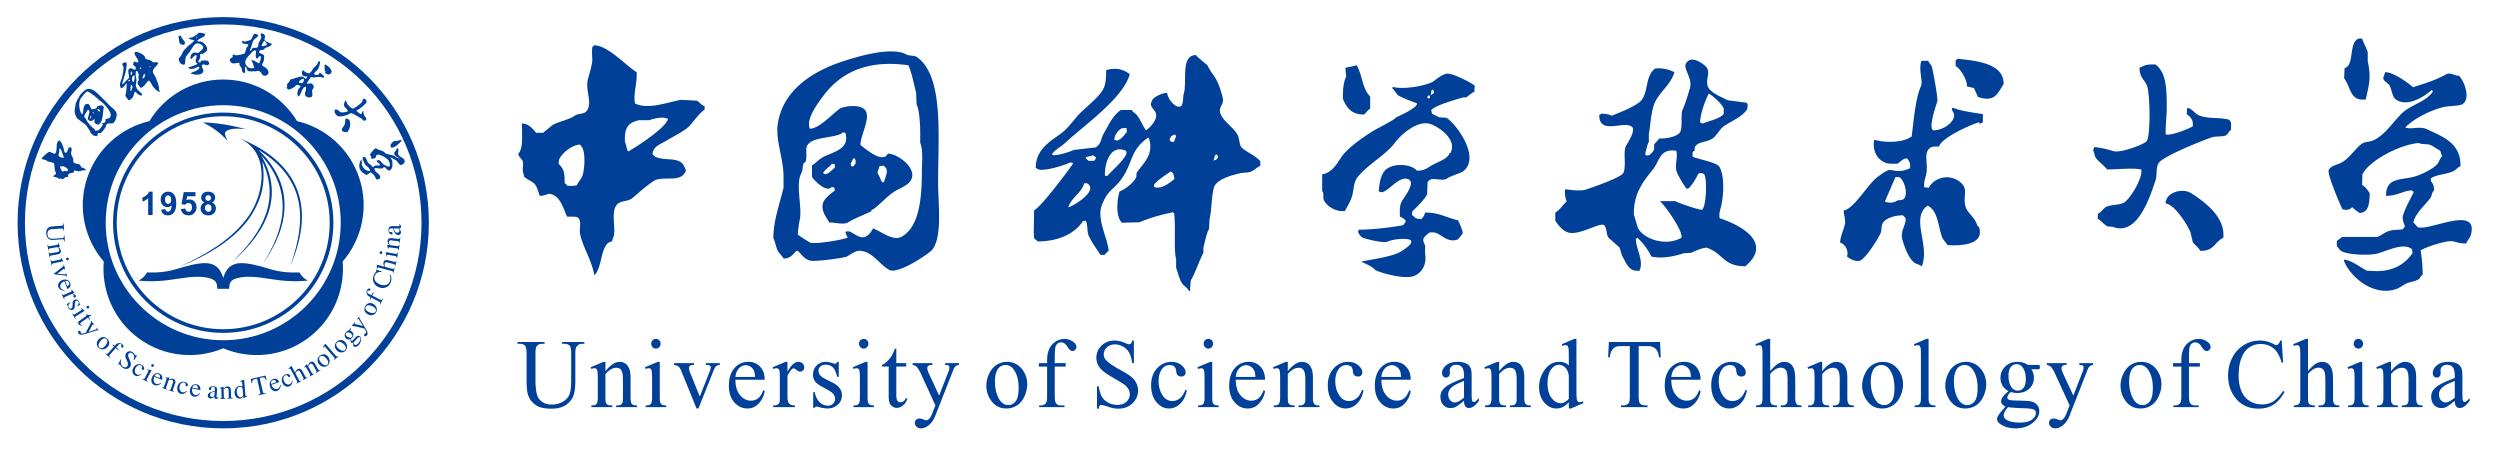 <svg xmlns="http://www.w3.org/2000/svg" xml:space="preserve" style="fill-rule:evenodd;clip-rule:evenodd;stroke-linejoin:round;stroke-miterlimit:2" viewBox="0 0 790 143"><path d="M0 0h789.241v142.935H0z" style="fill:none"/><path d="M177.64 108.643v-.564h7.019v.564h-.748c-.778 0-1.377.337-1.796 1.016-.203.316-.308 1.041-.308 2.186v8.344c0 2.066-.195 3.667-.589 4.801-.395 1.14-1.173 2.118-2.326 2.932-1.156.813-2.727 1.222-4.714 1.222-2.164 0-3.805-.388-4.923-1.17-1.122-.778-1.916-1.824-2.384-3.139-.31-.902-.47-2.591-.47-5.071v-8.044c0-1.264-.164-2.092-.503-2.486-.334-.393-.878-.591-1.626-.591h-.748v-.564h8.565v.564h-.758c-.819 0-1.407.265-1.757.803-.244.362-.364 1.124-.364 2.274v8.971c0 .797.069 1.715.21 2.745.144 1.031.398 1.839.768 2.413.368.575.902 1.053 1.601 1.425.7.378 1.551.564 2.565.564 1.296 0 2.454-.295 3.476-.88 1.023-.585 1.726-1.336 2.101-2.252.375-.918.563-2.467.563-4.652v-8.334c0-1.285-.139-2.087-.41-2.409-.383-.445-.948-.668-1.694-.668h-.75Zm13.674 8.65c1.565-1.963 3.063-2.947 4.483-2.947.735 0 1.364.192 1.888.57.527.378.946 1.005 1.256 1.875.214.606.319 1.538.319 2.791v5.936c0 .876.071 1.477.21 1.788.106.254.28.45.519.595.236.14.678.213 1.321.213v.543h-6.623v-.543h.278c.624 0 1.063-.104 1.307-.302.25-.196.424-.486.519-.87.041-.15.061-.626.061-1.424v-5.692c0-1.264-.161-2.18-.475-2.756-.32-.569-.853-.855-1.6-.855-1.158 0-2.315.659-3.463 1.974v7.329c0 .938.051 1.518.159 1.74.136.296.326.513.565.648.239.135.723.208 1.45.208v.543h-6.618v-.543h.295c.678 0 1.141-.182 1.38-.539.236-.363.355-1.047.355-2.057v-5.164c0-1.668-.036-2.682-.109-3.045-.071-.368-.185-.616-.336-.746-.149-.129-.354-.197-.608-.197-.268 0-.599.078-.977.228l-.219-.549 4.034-1.699h.629v2.947Zm15.963-10.214c.409 0 .758.151 1.048.446.285.3.429.663.429 1.087 0 .425-.144.787-.429 1.093-.29.3-.639.456-1.048.456a1.43 1.43 0 0 1-1.053-.456 1.534 1.534 0 0 1-.439-1.093c0-.424.146-.787.434-1.087a1.414 1.414 0 0 1 1.058-.446Zm1.212 7.267v11.172c0 .871.06 1.445.185 1.736.119.289.299.502.538.647.241.14.68.213 1.312.213v.543h-6.504v-.543c.654 0 1.092-.068 1.312-.202.224-.13.404-.348.534-.654.134-.3.199-.88.199-1.74v-5.36c0-1.508-.046-2.482-.131-2.927-.068-.326-.178-.549-.324-.673-.144-.13-.344-.192-.598-.192-.275 0-.604.078-.992.228l-.204-.549 4.029-1.699h.644Zm4.511.409h6.299v.565h-.414c-.379 0-.668.093-.868.285-.198.197-.3.45-.3.777 0 .352.105.771.31 1.258l3.112 7.676 3.129-7.966c.225-.564.334-.994.334-1.29a.54.54 0 0 0-.114-.347.856.856 0 0 0-.41-.311c-.17-.056-.504-.082-1.013-.082v-.565h4.37v.565c-.504.041-.858.145-1.053.315-.339.307-.643.814-.917 1.518l-4.75 11.929h-.597l-4.78-11.732c-.215-.544-.419-.938-.612-1.175a2.472 2.472 0 0 0-.75-.597c-.164-.092-.493-.18-.976-.258v-.565Zm19.4 5.237c-.012 2.066.468 3.683 1.446 4.858.972 1.171 2.12 1.756 3.432 1.756.877 0 1.64-.249 2.29-.752.649-.496 1.188-1.356 1.626-2.568l.454.3c-.205 1.389-.799 2.652-1.782 3.786-.987 1.141-2.218 1.71-3.695 1.71-1.613 0-2.989-.647-4.131-1.948-1.148-1.3-1.716-3.051-1.716-5.247 0-2.377.584-4.232 1.761-5.557 1.171-1.332 2.643-2 4.42-2 1.501 0 2.733.513 3.695 1.544.963 1.025 1.448 2.399 1.448 4.118H232.4Zm0-.881h6.196c-.051-.89-.151-1.517-.311-1.88a2.96 2.96 0 0 0-1.088-1.336c-.483-.321-.987-.487-1.511-.487-.807 0-1.531.326-2.169.978-.639.653-1.014 1.565-1.117 2.725Zm16.444-4.765v3.128c1.119-2.087 2.271-3.128 3.449-3.128.534 0 .977.171 1.331.508.349.341.524.735.524 1.175 0 .399-.125.731-.378 1.005-.256.275-.555.41-.909.41-.339 0-.724-.176-1.146-.524-.424-.347-.739-.523-.943-.523-.176 0-.366.099-.57.301-.439.414-.893 1.098-1.358 2.05v6.661c0 .767.092 1.352.277 1.747.129.274.354.502.673.682.324.182.783.276 1.387.276v.543h-6.854v-.543c.683 0 1.192-.115 1.521-.337.244-.161.414-.42.514-.772.044-.176.069-.663.069-1.476v-5.386c0-1.617-.03-2.58-.095-2.891-.059-.306-.179-.534-.349-.673a.972.972 0 0 0-.639-.213c-.299 0-.638.078-1.021.228l-.146-.549 4.051-1.699h.612Zm16.199 0v4.734h-.483c-.37-1.486-.843-2.496-1.423-3.035-.583-.533-1.321-.802-2.213-.802-.685 0-1.233.186-1.653.563-.419.374-.628.788-.628 1.244 0 .565.154 1.051.465 1.455.303.414.917.855 1.845 1.321l2.13 1.077c1.98 1 2.969 2.321 2.969 3.963 0 1.264-.46 2.279-1.382 3.056-.919.772-1.952 1.16-3.09 1.16-.822 0-1.754-.15-2.808-.456-.318-.098-.583-.15-.788-.15-.224 0-.399.129-.529.394h-.479v-4.963h.479c.276 1.415.8 2.482 1.567 3.201.768.72 1.631 1.078 2.584 1.078.673 0 1.223-.202 1.646-.611a1.99 1.99 0 0 0 .634-1.482c0-.699-.235-1.284-.709-1.762-.469-.475-1.41-1.077-2.827-1.806-1.413-.726-2.336-1.383-2.775-1.968-.439-.581-.658-1.306-.658-2.186 0-1.146.38-2.103 1.133-2.869.753-.767 1.731-1.156 2.928-1.156.528 0 1.167.12 1.915.352.5.151.829.228.993.228a.57.57 0 0 0 .37-.108c.083-.073.188-.228.304-.472h.483Zm7.897-7.267c.41 0 .759.151 1.047.446.285.3.43.663.43 1.087 0 .425-.145.787-.43 1.093-.288.3-.637.456-1.047.456-.409 0-.758-.156-1.052-.456a1.534 1.534 0 0 1-.439-1.093c0-.424.144-.787.434-1.087a1.412 1.412 0 0 1 1.057-.446Zm1.212 7.267v11.172c0 .871.061 1.445.185 1.736.12.289.3.502.539.647.239.14.678.213 1.311.213v.543h-6.503v-.543c.651 0 1.09-.068 1.311-.202.225-.13.403-.348.532-.654.136-.3.2-.88.2-1.74v-5.36c0-1.508-.044-2.482-.129-2.927-.071-.326-.179-.549-.324-.673-.144-.13-.344-.192-.598-.192-.275 0-.604.078-.992.228l-.205-.549 4.03-1.699h.643Zm9.085-4.154v4.563h3.127v1.062h-3.127v9.018c0 .901.124 1.507.373 1.817.245.317.565.472.953.472.324 0 .634-.104.938-.311.3-.207.534-.513.704-.917h.568c-.345.989-.823 1.736-1.447 2.238-.624.502-1.266.751-1.929.751-.45 0-.889-.129-1.318-.389a2.298 2.298 0 0 1-.948-1.108c-.203-.476-.308-1.217-.308-2.222v-9.349h-2.117v-.497c.535-.223 1.082-.601 1.64-1.13a8.883 8.883 0 0 0 1.499-1.89c.224-.383.538-1.088.938-2.108h.454Zm5.162 4.563h6.24v.565h-.304c-.437 0-.768.099-.987.295a.944.944 0 0 0-.33.736c0 .393.161.942.485 1.636L296.76 125l2.998-7.676c.164-.419.244-.828.244-1.233 0-.181-.034-.316-.1-.409a.806.806 0 0 0-.363-.263c-.169-.068-.459-.099-.878-.099v-.565h4.355v.565c-.36.041-.64.119-.833.243-.195.119-.409.347-.643.684-.091.139-.256.528-.5 1.165l-5.448 13.871c-.528 1.347-1.216 2.362-2.069 3.051-.853.689-1.67 1.031-2.465 1.031-.574 0-1.048-.171-1.416-.518-.37-.342-.555-.736-.555-1.182 0-.424.136-.766.4-1.025.27-.259.638-.388 1.106-.388.321 0 .76.114 1.314.336.389.151.633.228.732.228.289 0 .609-.161.959-.471.344-.316.693-.922 1.041-1.823l.953-2.408-4.807-10.489a8.65 8.65 0 0 0-.704-1.166c-.244-.357-.444-.595-.599-.714-.225-.161-.583-.306-1.083-.425v-.565Zm29.757-.409c2.025 0 3.651.803 4.883 2.398 1.043 1.368 1.562 2.937 1.562 4.703 0 1.248-.288 2.507-.863 3.781-.573 1.274-1.367 2.238-2.374 2.886-1.009.647-2.131.968-3.367.968-2.02 0-3.622-.834-4.809-2.502a7.969 7.969 0 0 1-1.508-4.734c0-1.279.305-2.543.914-3.801.609-1.259 1.411-2.192 2.405-2.793.992-.605 2.045-.906 3.157-.906Zm-.454.989c-.514 0-1.033.156-1.557.477-.517.321-.943.876-1.262 1.678-.324.798-.483 1.823-.483 3.077 0 2.025.388 3.77 1.162 5.236.773 1.466 1.797 2.202 3.062 2.202.943 0 1.723-.404 2.34-1.213.614-.813.919-2.201.919-4.174 0-2.471-.51-4.413-1.536-5.827-.69-.974-1.572-1.456-2.645-1.456Zm15.598.513v9.137c0 1.294.14 2.113.41 2.46.363.445.843.669 1.446.669h1.218v.543h-7.997v-.543h.599c.388 0 .747-.104 1.068-.306a1.57 1.57 0 0 0 .663-.819c.124-.346.183-1.015.183-2.004v-9.137h-2.602v-1.093h2.602v-.906c0-1.388.216-2.564.645-3.522a5.39 5.39 0 0 1 1.965-2.331c.883-.591 1.87-.886 2.974-.886 1.021 0 1.966.342 2.823 1.031.564.456.843.968.843 1.534 0 .304-.125.589-.378.854-.256.269-.524.404-.819.404-.224 0-.46-.083-.709-.248-.249-.167-.554-.529-.912-1.078-.359-.555-.694-.922-.992-1.119a1.848 1.848 0 0 0-1.009-.285c-.449 0-.829.125-1.141.373-.31.243-.536.632-.675 1.149-.134.524-.205 1.866-.205 4.031v.999h3.452v1.093H333.3Zm25.009-8.235v7.116h-.539c-.179-1.368-.495-2.455-.943-3.263a4.954 4.954 0 0 0-1.941-1.927c-.838-.476-1.701-.714-2.598-.714-1.014 0-1.852.32-2.515.963s-.993 1.373-.993 2.191c0 .626.21 1.202.629 1.715.604.761 2.039 1.771 4.31 3.034 1.85 1.032 3.118 1.824 3.791 2.378a5.745 5.745 0 0 1 1.567 1.947c.363.752.548 1.534.548 2.352 0 1.559-.583 2.9-1.745 4.03-1.168 1.129-2.664 1.694-4.495 1.694a9.018 9.018 0 0 1-1.626-.14c-.3-.046-.928-.233-1.877-.549-.948-.322-1.55-.482-1.806-.482a.762.762 0 0 0-.578.228c-.139.15-.244.465-.314.943h-.539v-7.055h.539c.255 1.476.598 2.579 1.028 3.315.428.73 1.081 1.341 1.965 1.828a5.94 5.94 0 0 0 2.898.725c1.217 0 2.18-.331 2.889-1 .704-.668 1.058-1.455 1.058-2.366 0-.508-.135-1.016-.4-1.533-.268-.518-.688-.995-1.253-1.44-.378-.306-1.416-.949-3.112-1.938-1.695-.984-2.899-1.771-3.617-2.356-.718-.591-1.256-1.238-1.631-1.943a4.989 4.989 0 0 1-.554-2.34c0-1.477.544-2.745 1.636-3.813 1.094-1.067 2.481-1.6 4.166-1.6 1.053 0 2.171.264 3.347.802.543.254.933.378 1.152.378.256 0 .465-.077.624-.232.161-.161.29-.477.39-.948h.539Zm16.726 15.761c-.359 1.834-1.068 3.242-2.121 4.227-1.053.989-2.215 1.481-3.492 1.481-1.52 0-2.848-.663-3.976-1.989-1.131-1.326-1.695-3.113-1.695-5.371 0-2.186.627-3.962 1.88-5.325 1.253-1.367 2.754-2.051 4.505-2.051 1.316 0 2.4.363 3.247 1.088.849.72 1.273 1.471 1.273 2.253 0 .383-.121.694-.36.932-.239.238-.573.358-1.003.358-.574 0-1.007-.192-1.301-.575-.165-.213-.275-.622-.324-1.218-.055-.596-.255-1.051-.594-1.367-.344-.3-.812-.451-1.417-.451-.977 0-1.761.374-2.356 1.119-.787.994-1.182 2.305-1.182 3.931 0 1.658.39 3.124 1.177 4.393.785 1.269 1.842 1.906 3.179 1.906.953 0 1.811-.337 2.569-1.016.538-.466 1.057-1.31 1.567-2.537l.424.212Zm6.813-16.295c.409 0 .758.151 1.048.446.285.3.429.663.429 1.087 0 .425-.144.787-.429 1.093-.29.3-.639.456-1.048.456-.409 0-.756-.156-1.051-.456a1.534 1.534 0 0 1-.439-1.093c0-.424.144-.787.432-1.087.285-.295.64-.446 1.058-.446Zm1.213 7.267v11.172c0 .871.059 1.445.185 1.736.12.289.298.502.539.647.239.14.678.213 1.312.213v.543h-6.506v-.543c.654 0 1.092-.068 1.312-.202.224-.13.404-.348.534-.654.134-.3.199-.88.199-1.74v-5.36c0-1.508-.044-2.482-.129-2.927-.07-.326-.18-.549-.324-.673-.146-.13-.346-.192-.6-.192-.273 0-.602.078-.992.228l-.204-.549 4.029-1.699h.645Zm7.447 5.646c-.01 2.066.469 3.683 1.448 4.858.972 1.171 2.12 1.756 3.43 1.756.879 0 1.642-.249 2.291-.752.648-.496 1.187-1.356 1.626-2.568l.453.3c-.203 1.389-.797 2.652-1.779 3.786-.988 1.141-2.221 1.71-3.696 1.71-1.613 0-2.988-.647-4.131-1.948-1.148-1.3-1.716-3.051-1.716-5.247 0-2.377.583-4.232 1.76-5.557 1.172-1.332 2.644-2 4.419-2 1.503 0 2.735.513 3.698 1.544.962 1.025 1.445 2.399 1.445 4.118h-9.248Zm0-.881h6.196c-.049-.89-.15-1.517-.309-1.88a2.97 2.97 0 0 0-1.087-1.336c-.485-.321-.988-.487-1.512-.487-.809 0-1.531.326-2.169.978-.639.653-1.014 1.565-1.119 2.725Zm16.433-1.818c1.566-1.963 3.062-2.947 4.484-2.947.733 0 1.362.192 1.886.57.529.378.948 1.005 1.257 1.875.213.606.318 1.538.318 2.791v5.936c0 .876.07 1.477.211 1.788.105.254.28.45.518.595.236.14.679.213 1.321.213v.543h-6.623v-.543h.28c.622 0 1.062-.104 1.306-.302.249-.196.423-.486.518-.87.041-.15.06-.626.06-1.424v-5.692c0-1.264-.158-2.18-.474-2.756-.318-.569-.852-.855-1.6-.855-1.158 0-2.315.659-3.462 1.974v7.329c0 .938.049 1.518.159 1.74.134.296.324.513.563.648.241.135.724.208 1.451.208v.543h-6.618v-.543h.295c.677 0 1.142-.182 1.381-.539.235-.363.354-1.047.354-2.057v-5.164c0-1.668-.034-2.682-.11-3.045-.068-.368-.185-.616-.334-.746-.149-.129-.353-.197-.607-.197-.27 0-.601.078-.979.228l-.22-.549 4.037-1.699h.628v2.947Zm23.928 6.081c-.357 1.834-1.068 3.242-2.119 4.227-1.053.989-2.215 1.481-3.493 1.481-1.521 0-2.847-.663-3.975-1.989-1.133-1.326-1.697-3.113-1.697-5.371 0-2.186.629-3.962 1.882-5.325 1.252-1.367 2.754-2.051 4.504-2.051 1.317 0 2.399.363 3.247 1.088.85.72 1.273 1.471 1.273 2.253 0 .383-.12.694-.359.932-.239.238-.573.358-1.004.358-.573 0-1.007-.192-1.3-.575-.167-.213-.275-.622-.326-1.218-.054-.596-.253-1.051-.592-1.367-.346-.3-.814-.451-1.417-.451-.977 0-1.762.374-2.356 1.119-.788.994-1.182 2.305-1.182 3.931 0 1.658.389 3.124 1.177 4.393.784 1.269 1.842 1.906 3.178 1.906.953 0 1.811-.337 2.569-1.016.539-.466 1.058-1.31 1.567-2.537l.423.212Zm5.662-3.382c-.01 2.066.47 3.683 1.447 4.858.973 1.171 2.121 1.756 3.433 1.756.877 0 1.64-.249 2.289-.752.648-.496 1.187-1.356 1.626-2.568l.455.3c-.205 1.389-.799 2.652-1.782 3.786-.987 1.141-2.22 1.71-3.695 1.71-1.612 0-2.989-.647-4.132-1.948-1.147-1.3-1.716-3.051-1.716-5.247 0-2.377.583-4.232 1.762-5.557 1.171-1.332 2.643-2 4.42-2 1.501 0 2.734.513 3.695 1.544.963 1.025 1.448 2.399 1.448 4.118h-9.25Zm0-.881h6.196c-.049-.89-.149-1.517-.309-1.88a2.966 2.966 0 0 0-1.088-1.336c-.483-.321-.987-.487-1.511-.487-.807 0-1.531.326-2.17.978-.638.653-1.013 1.565-1.118 2.725Zm26.1 7.541c-1.37 1.104-2.235 1.74-2.588 1.912a3.8 3.8 0 0 1-1.677.384c-.927 0-1.692-.332-2.289-.99-.598-.658-.899-1.523-.899-2.595 0-.679.146-1.264.439-1.761.399-.683 1.093-1.331 2.081-1.943.987-.606 2.633-1.34 4.933-2.211v-.549c0-1.383-.209-2.336-.633-2.854-.424-.513-1.043-.772-1.851-.772-.614 0-1.102.171-1.462.518-.37.342-.553.736-.553 1.181l.029.88c0 .467-.114.824-.344 1.078-.229.254-.529.379-.897.379-.365 0-.658-.13-.887-.395-.231-.264-.346-.621-.346-1.077 0-.87.429-1.668 1.287-2.398.858-.725 2.06-1.093 3.611-1.093 1.188 0 2.161.207 2.924.622.575.316.997.807 1.272 1.476.175.435.261 1.321.261 2.667v4.718c0 1.327.024 2.141.073 2.441.051.294.131.497.239.595a.567.567 0 0 0 .39.155.756.756 0 0 0 .409-.108c.205-.13.6-.503 1.183-1.109v.849c-1.088 1.518-2.131 2.28-3.128 2.28-.475 0-.853-.171-1.138-.518-.283-.343-.429-.932-.439-1.762Zm0-.984v-5.298c-1.472.611-2.418 1.041-2.847 1.289-.775.446-1.321.912-1.652 1.399a2.753 2.753 0 0 0-.5 1.595c0 .726.21 1.332.629 1.814.419.475.904.719 1.448.719.743 0 1.716-.508 2.922-1.518Zm11.1-8.375c1.566-1.963 3.062-2.947 4.484-2.947.733 0 1.362.192 1.886.57.529.378.948 1.005 1.257 1.875.215.606.32 1.538.32 2.791v5.936c0 .876.07 1.477.209 1.788.105.254.279.45.519.595.235.14.678.213 1.322.213v.543h-6.625v-.543h.28c.622 0 1.061-.104 1.306-.302.249-.196.425-.486.52-.87.039-.15.058-.626.058-1.424v-5.692c0-1.264-.158-2.18-.473-2.756-.319-.569-.853-.855-1.601-.855-1.158 0-2.315.659-3.462 1.974v7.329c0 .938.049 1.518.159 1.74.136.296.324.513.563.648.24.135.724.208 1.453.208v.543h-6.62v-.543h.295c.677 0 1.141-.182 1.382-.539.234-.363.353-1.047.353-2.057v-5.164c0-1.668-.034-2.682-.11-3.045-.07-.368-.185-.616-.334-.746-.15-.129-.353-.197-.609-.197-.268 0-.599.078-.977.228l-.22-.549 4.037-1.699h.628v2.947Zm22.014 9.8c-.655.71-1.292 1.217-1.916 1.528a4.522 4.522 0 0 1-2.016.461c-1.462 0-2.737-.637-3.831-1.906-1.087-1.269-1.636-2.901-1.636-4.89 0-1.994.604-3.816 1.816-5.474 1.208-1.652 2.759-2.482 4.66-2.482 1.177 0 2.155.394 2.923 1.172v-2.565c0-1.59-.035-2.564-.11-2.932-.074-.362-.19-.61-.344-.74-.155-.135-.35-.197-.584-.197-.254 0-.59.077-1.007.243l-.19-.533 3.99-1.699h.655v16.072c0 1.627.038 2.621.11 2.979.073.362.188.611.353.75a.8.8 0 0 0 .559.213c.263 0 .619-.083 1.053-.259l.163.533-3.975 1.715h-.673v-1.989Zm0-1.062v-7.163a5.067 5.067 0 0 0-.524-1.88c-.295-.565-.683-.995-1.163-1.28-.483-.289-.953-.435-1.411-.435-.858 0-1.621.4-2.296 1.196-.886 1.057-1.331 2.59-1.331 4.616 0 2.045.429 3.61 1.287 4.697.858 1.088 1.811 1.632 2.864 1.632.887 0 1.745-.461 2.574-1.383Zm28.838-17.952.219 4.827h-.558c-.105-.849-.251-1.455-.439-1.823-.3-.585-.704-1.016-1.202-1.295-.504-.28-1.162-.42-1.981-.42h-2.793v15.725c0 1.264.134 2.052.392 2.367.371.425.945.638 1.712.638h.689v.559h-8.405v-.559h.703c.838 0 1.431-.264 1.781-.792.215-.322.324-1.063.324-2.213v-15.725h-2.384c-.923 0-1.582.073-1.971.213-.509.192-.942.565-1.302 1.108-.36.55-.573 1.285-.644 2.217h-.553l.234-4.827h16.178Zm3.556 11.913c-.01 2.066.469 3.683 1.446 4.858.973 1.171 2.122 1.756 3.434 1.756.877 0 1.64-.249 2.289-.752.648-.496 1.187-1.356 1.627-2.568l.452.3c-.204 1.389-.797 2.652-1.779 3.786-.989 1.141-2.221 1.71-3.698 1.71-1.611 0-2.986-.647-4.129-1.948-1.148-1.3-1.718-3.051-1.718-5.247 0-2.377.585-4.232 1.762-5.557 1.172-1.332 2.644-2 4.419-2 1.502 0 2.735.513 3.698 1.544.962 1.025 1.445 2.399 1.445 4.118h-9.248Zm0-.881h6.196c-.049-.89-.149-1.517-.309-1.88a2.984 2.984 0 0 0-1.087-1.336c-.485-.321-.988-.487-1.513-.487-.808 0-1.531.326-2.168.978-.641.653-1.014 1.565-1.119 2.725M552.039 123.374c-.359 1.834-1.068 3.242-2.12 4.227-1.052.989-2.214 1.481-3.493 1.481-1.521 0-2.848-.663-3.976-1.989-1.131-1.326-1.694-3.113-1.694-5.371 0-2.186.627-3.962 1.879-5.325 1.253-1.367 2.754-2.051 4.505-2.051 1.318 0 2.4.363 3.248 1.088.849.72 1.273 1.471 1.273 2.253 0 .383-.121.694-.361.932-.239.238-.573.358-1.002.358-.574 0-1.008-.192-1.301-.575-.166-.213-.275-.622-.325-1.218-.055-.596-.255-1.051-.594-1.367-.344-.3-.812-.451-1.416-.451-.978 0-1.762.374-2.355 1.119-.789.994-1.182 2.305-1.182 3.931 0 1.658.388 3.124 1.177 4.393.783 1.269 1.841 1.906 3.177 1.906.953 0 1.811-.337 2.569-1.016.539-.466 1.058-1.31 1.567-2.537l.424.212Zm7.344-16.295v10.168c1.076-1.233 1.935-2.025 2.567-2.378.634-.347 1.268-.523 1.903-.523.756 0 1.41.218 1.958.652.545.436.948 1.12 1.214 2.052.183.647.273 1.829.273 3.548v4.92c0 .876.07 1.482.21 1.803.095.243.26.435.494.58.234.14.663.213 1.287.213v.543h-6.576v-.543h.305c.624 0 1.058-.104 1.302-.302.244-.196.414-.486.509-.87.029-.16.044-.637.044-1.424v-4.92c0-1.518-.074-2.512-.223-2.989-.155-.476-.394-.828-.723-1.067-.334-.238-.734-.357-1.202-.357-.475 0-.975.129-1.487.394-.519.263-1.138.792-1.855 1.595v7.344c0 .949.049 1.538.149 1.771.105.234.293.431.573.586.275.155.753.239 1.437.239v.543h-6.636v-.543c.594 0 1.063-.1 1.403-.291.194-.103.354-.295.469-.574.119-.286.175-.86.175-1.731v-12.581c0-1.59-.036-2.564-.112-2.932-.068-.362-.183-.61-.334-.74-.149-.135-.353-.197-.607-.197-.205 0-.534.077-.994.243l-.203-.533 4.005-1.699h.675Zm16.431 10.214c1.566-1.963 3.062-2.947 4.483-2.947.734 0 1.363.192 1.887.57.529.378.948 1.005 1.257 1.875.215.606.32 1.538.32 2.791v5.936c0 .876.07 1.477.209 1.788.105.254.28.45.519.595.234.14.678.213 1.322.213v.543h-6.625v-.543h.28c.623 0 1.062-.104 1.306-.302.249-.196.424-.486.519-.87.04-.15.059-.626.059-1.424v-5.692c0-1.264-.159-2.18-.473-2.756-.319-.569-.853-.855-1.601-.855-1.158 0-2.316.659-3.462 1.974v7.329c0 .938.049 1.518.159 1.74.136.296.324.513.563.648.241.135.724.208 1.453.208v.543h-6.62v-.543h.294c.678 0 1.143-.182 1.382-.539.234-.363.354-1.047.354-2.057v-5.164c0-1.668-.034-2.682-.11-3.045-.068-.368-.185-.616-.334-.746-.149-.129-.353-.197-.609-.197-.268 0-.599.078-.977.228l-.22-.549 4.036-1.699h.629v2.947Zm19.105-2.947c2.026 0 3.652.803 4.883 2.398 1.045 1.368 1.562 2.937 1.562 4.703 0 1.248-.288 2.507-.863 3.781-.573 1.274-1.367 2.238-2.374 2.886-1.008.647-2.13.968-3.366.968-2.021 0-3.622-.834-4.809-2.502a7.975 7.975 0 0 1-1.507-4.734c0-1.279.303-2.543.912-3.801.609-1.259 1.412-2.192 2.406-2.793.992-.605 2.045-.906 3.156-.906Zm-.453.989c-.514 0-1.033.156-1.557.477-.519.321-.942.876-1.261 1.678-.324.798-.485 1.823-.485 3.077 0 2.025.39 3.77 1.163 5.236.773 1.466 1.796 2.202 3.062 2.202.943 0 1.721-.404 2.34-1.213.614-.813.918-2.201.918-4.174 0-2.471-.509-4.413-1.537-5.827-.688-.974-1.571-1.456-2.643-1.456Zm14.969-8.256v18.439c0 .871.066 1.445.185 1.731.12.279.31.496.563.641.256.146.724.224 1.418.224v.543h-6.561v-.543c.614 0 1.034-.068 1.253-.202.224-.13.404-.348.529-.654.124-.3.19-.88.19-1.74v-12.627c0-1.57-.036-2.533-.1-2.89-.071-.358-.18-.606-.329-.736a.842.842 0 0 0-.58-.197c-.254 0-.573.077-.963.243l-.249-.533 3.991-1.699h.653Zm11.758 7.267c2.026 0 3.652.803 4.885 2.398 1.041 1.368 1.562 2.937 1.562 4.703 0 1.248-.29 2.507-.865 3.781-.573 1.274-1.367 2.238-2.374 2.886-1.009.647-2.13.968-3.366.968-2.021 0-3.622-.834-4.81-2.502a7.974 7.974 0 0 1-1.506-4.734c0-1.279.303-2.543.912-3.801.609-1.259 1.412-2.192 2.405-2.793.993-.605 2.046-.906 3.157-.906Zm-.453.989c-.514 0-1.033.156-1.557.477-.519.321-.942.876-1.263 1.678-.322.798-.483 1.823-.483 3.077 0 2.025.39 3.77 1.163 5.236.773 1.466 1.796 2.202 3.062 2.202.944 0 1.722-.404 2.34-1.213.614-.813.918-2.201.918-4.174 0-2.471-.509-4.413-1.536-5.827-.689-.974-1.572-1.456-2.644-1.456Zm13.947 8.251c-.817-.414-1.446-.989-1.886-1.735a4.777 4.777 0 0 1-.653-2.465c0-1.378.499-2.559 1.496-3.554.997-.989 2.275-1.486 3.837-1.486 1.277 0 2.379.326 3.317.974h2.833c.421 0 .665.01.733.036a.254.254 0 0 1 .146.13c.059.092.09.254.09.486 0 .264-.026.446-.075.544a.298.298 0 0 1-.154.124c-.072.031-.319.042-.74.042h-1.736c.544.73.819 1.663.819 2.797 0 1.295-.478 2.398-1.431 3.32-.96.922-2.24 1.383-3.846 1.383a7.222 7.222 0 0 1-2.031-.305c-.429.382-.719.719-.869 1.009-.154.291-.228.534-.228.736 0 .171.079.337.239.502.164.161.478.275.942.348.275.041.959.077 2.051.108 2.005.046 3.308.119 3.901.212.903.13 1.627.477 2.169 1.046.539.565.809 1.264.809 2.093 0 1.145-.514 2.217-1.547 3.217-1.521 1.476-3.501 2.217-5.946 2.217-1.881 0-3.471-.44-4.769-1.322-.729-.507-1.093-1.03-1.093-1.579 0-.243.051-.481.161-.725.164-.378.507-.897 1.022-1.564.07-.093.563-.637 1.491-1.637-.509-.316-.863-.596-1.072-.845a1.265 1.265 0 0 1-.315-.843c0-.353.135-.767.415-1.244.28-.476.918-1.149 1.92-2.02Zm2.545-8.51c-.719 0-1.326.3-1.811.896-.49.596-.734 1.512-.734 2.746 0 1.601.334 2.838.999 3.719.503.668 1.146.999 1.924.999.743 0 1.353-.285 1.827-.865.479-.575.718-1.481.718-2.714 0-1.611-.334-2.869-1.007-3.781-.5-.668-1.138-1-1.916-1Zm-2.69 13.581c-.459.518-.803.995-1.037 1.44-.234.445-.349.855-.349 1.233 0 .482.28.907.849 1.274.972.627 2.379.937 4.219.937 1.755 0 3.047-.321 3.881-.963.833-.643 1.252-1.327 1.252-2.056 0-.523-.248-.896-.748-1.12-.504-.222-1.511-.356-3.008-.398-2.196-.056-3.88-.176-5.059-.347Zm12.267-13.902h6.242v.565h-.306c-.437 0-.768.099-.988.295a.946.946 0 0 0-.329.736c0 .393.161.942.485 1.636l3.258 7.013 2.997-7.676c.164-.419.244-.828.244-1.233 0-.181-.035-.316-.1-.409a.821.821 0 0 0-.364-.263c-.17-.068-.458-.099-.877-.099v-.565h4.354v.565c-.359.041-.637.119-.834.243-.193.119-.408.347-.643.684-.089.139-.254.528-.498 1.165l-5.446 13.871c-.531 1.347-1.218 2.362-2.071 3.051-.854.689-1.672 1.031-2.466 1.031-.572 0-1.047-.171-1.415-.518-.37-.342-.554-.736-.554-1.182 0-.424.135-.766.398-1.025.27-.259.639-.388 1.109-.388.317 0 .756.114 1.311.336.388.151.632.228.734.228.288 0 .607-.161.956-.471.346-.316.694-.922 1.045-1.823l.953-2.408-4.811-10.489a8.604 8.604 0 0 0-.702-1.166c-.244-.357-.444-.595-.6-.714-.224-.161-.583-.306-1.082-.425v-.565Zm29.757-.409c2.025 0 3.651.803 4.884 2.398 1.042 1.368 1.561 2.937 1.561 4.703 0 1.248-.289 2.507-.863 3.781-.573 1.274-1.368 2.238-2.375 2.886-1.008.647-2.13.968-3.368.968-2.019 0-3.62-.834-4.807-2.502-1.004-1.409-1.507-2.988-1.507-4.734 0-1.279.303-2.543.912-3.801.61-1.259 1.414-2.192 2.404-2.793.994-.605 2.047-.906 3.159-.906Zm-.454.989c-.514 0-1.033.156-1.557.477-.519.321-.943.876-1.262 1.678-.325.798-.483 1.823-.483 3.077 0 2.025.389 3.77 1.162 5.236.773 1.466 1.796 2.202 3.062 2.202.943 0 1.721-.404 2.34-1.213.614-.813.919-2.201.919-4.174 0-2.471-.51-4.413-1.538-5.827-.688-.974-1.57-1.456-2.643-1.456Zm15.598.513v9.137c0 1.294.139 2.113.41 2.46.363.445.843.669 1.445.669h1.219v.543h-7.998v-.543h.598c.39 0 .75-.104 1.069-.306.32-.202.544-.477.664-.819.124-.346.185-1.015.185-2.004v-9.137h-2.606v-1.093h2.606v-.906c0-1.388.214-2.564.643-3.522a5.384 5.384 0 0 1 1.965-2.331c.883-.591 1.872-.886 2.973-.886 1.022 0 1.965.342 2.823 1.031.565.456.844.968.844 1.534 0 .304-.125.589-.38.854-.254.269-.523.404-.817.404-.225 0-.459-.083-.709-.248-.249-.167-.554-.529-.912-1.078-.361-.555-.695-.922-.994-1.119a1.841 1.841 0 0 0-1.007-.285c-.449 0-.829.125-1.143.373-.308.243-.534.632-.673 1.149-.134.524-.205 1.866-.205 4.031v.999h3.452v1.093h-3.452Zm29.303-8.235.454 6.992h-.454c-.604-2.093-1.467-3.6-2.584-4.522-1.123-.921-2.464-1.383-4.036-1.383-1.316 0-2.503.347-3.566 1.042-1.063.693-1.896 1.797-2.505 3.314-.608 1.518-.912 3.408-.912 5.662 0 1.859.285 3.475.863 4.842.573 1.363 1.437 2.41 2.593 3.139 1.153.731 2.469 1.093 3.951 1.093 1.287 0 2.42-.285 3.408-.86.982-.57 2.065-1.704 3.242-3.403l.453.3c-.992 1.834-2.153 3.176-3.476 4.026-1.326.849-2.9 1.274-4.724 1.274-3.283 0-5.827-1.264-7.628-3.797-1.341-1.881-2.016-4.098-2.016-6.646 0-2.05.445-3.941 1.328-5.66.889-1.72 2.11-3.051 3.661-3.999a9.644 9.644 0 0 1 5.094-1.414c1.433 0 2.848.362 4.241 1.087.408.223.702.337.878.337a.943.943 0 0 0 .682-.29c.254-.269.434-.653.544-1.134h.509Zm8.312-.534v10.168c1.076-1.233 1.935-2.025 2.567-2.378.634-.347 1.268-.523 1.901-.523.758 0 1.412.218 1.96.652.546.436.948 1.12 1.214 2.052.183.647.273 1.829.273 3.548v4.92c0 .876.07 1.482.21 1.803.095.243.26.435.494.58.234.14.663.213 1.287.213v.543h-6.576v-.543h.305c.624 0 1.058-.104 1.302-.302.245-.196.414-.486.509-.87.031-.16.046-.637.046-1.424v-4.92c0-1.518-.076-2.512-.226-2.989-.154-.476-.393-.828-.722-1.067-.334-.238-.734-.357-1.202-.357-.475 0-.973.129-1.489.394-.517.263-1.136.792-1.853 1.595v7.344c0 .949.049 1.538.149 1.771.105.234.293.431.573.586.275.155.753.239 1.436.239v.543h-6.633v-.543c.592 0 1.062-.1 1.401-.291.194-.103.354-.295.469-.574.119-.286.175-.86.175-1.731v-12.581c0-1.59-.036-2.564-.11-2.932-.07-.362-.185-.61-.334-.74-.15-.135-.355-.197-.609-.197-.205 0-.534.077-.992.243l-.205-.533 4.005-1.699h.675Zm15.932 0c.409 0 .758.151 1.048.446.283.3.429.663.429 1.087 0 .425-.146.787-.429 1.093-.29.3-.639.456-1.048.456-.41 0-.758-.156-1.053-.456a1.543 1.543 0 0 1-.439-1.093c0-.424.144-.787.434-1.087a1.414 1.414 0 0 1 1.058-.446Zm1.212 7.267v11.172c0 .871.06 1.445.185 1.736.119.289.299.502.538.647.239.14.68.213 1.312.213v.543h-6.506v-.543c.655 0 1.093-.068 1.312-.202.226-.13.406-.348.535-.654.135-.3.198-.88.198-1.74v-5.36c0-1.508-.042-2.482-.127-2.927-.071-.326-.18-.549-.324-.673-.146-.13-.346-.192-.6-.192-.275 0-.604.078-.994.228l-.203-.549 4.03-1.699h.644Zm9.099 2.947c1.567-1.963 3.063-2.947 4.484-2.947.734 0 1.363.192 1.887.57.529.378.948 1.005 1.257 1.875.213.606.318 1.538.318 2.791v5.936c0 .876.07 1.477.21 1.788.104.254.28.45.519.595.234.14.677.213 1.321.213v.543h-6.623v-.543h.278c.624 0 1.063-.104 1.307-.302.25-.196.424-.486.519-.87.041-.15.06-.626.06-1.424v-5.692c0-1.264-.16-2.18-.475-2.756-.317-.569-.851-.855-1.601-.855-1.156 0-2.314.659-3.461 1.974v7.329c0 .938.049 1.518.158 1.74.136.296.326.513.565.648.239.135.724.208 1.451.208v.543h-6.618v-.543h.294c.678 0 1.142-.182 1.381-.539.234-.363.353-1.047.353-2.057v-5.164c0-1.668-.032-2.682-.108-3.045-.07-.368-.185-.616-.335-.746-.149-.129-.354-.197-.608-.197-.27 0-.599.078-.977.228l-.22-.549 4.035-1.699h.629v2.947Zm20.143 9.359c-1.372 1.104-2.235 1.74-2.589 1.912a3.793 3.793 0 0 1-1.676.384c-.927 0-1.692-.332-2.29-.99-.597-.658-.898-1.523-.898-2.595 0-.679.145-1.264.44-1.761.398-.683 1.092-1.331 2.08-1.943.987-.606 2.632-1.34 4.933-2.211v-.549c0-1.383-.21-2.336-.634-2.854-.422-.513-1.043-.772-1.85-.772-.614 0-1.102.171-1.462.518-.369.342-.554.736-.554 1.181l.03.88c0 .467-.115.824-.344 1.078-.229.254-.529.379-.897.379a1.12 1.12 0 0 1-.889-.395c-.23-.264-.344-.621-.344-1.077 0-.87.429-1.668 1.287-2.398.858-.725 2.06-1.093 3.612-1.093 1.187 0 2.16.207 2.923.622.574.316.999.807 1.272 1.476.175.435.259 1.321.259 2.667v4.718c0 1.327.026 2.141.075 2.441.051.294.131.497.241.595a.56.56 0 0 0 .388.155.761.761 0 0 0 .409-.108c.205-.13.599-.503 1.182-1.109v.849c-1.087 1.518-2.13 2.28-3.129 2.28-.473 0-.851-.171-1.136-.518-.285-.343-.429-.932-.439-1.762Zm0-.984v-5.298c-1.472.611-2.418 1.041-2.849 1.289-.773.446-1.321.912-1.651 1.399a2.75 2.75 0 0 0-.497 1.595c0 .726.208 1.332.627 1.814.419.475.904.719 1.447.719.744 0 1.716-.508 2.923-1.518M740.752 24.74c.041-1.072.084-2.144.126-3.214 3.247-.898 1.189-8.141 4.48-9.343h1.091c.344 1.285 1.352 2.964 1.758 4.329v2.827c1.155 5.282.377 7.561-.643 12.085-5.022.621-4.568-3.672-6.812-6.684Zm13.24 37.153c-.037-6.072 4.865-4.828 9.257-6.171 1.971-.602 5.477-2.29 6.815-3.728.692-.745.951-1.971 1.67-2.699-.256-.398-.423-1.197-.644-1.672-.953-.507-2.274-1.512-3.085-1.8-1.287-.457-2.672-.105-3.728-.643-6.245.589-15.654 5.657-17.741 9.899l-.128 3.343c1.038.617 1.819 1.653 2.443 2.7-.179 2.764-.098 6.009-3.214 6.171a15.462 15.462 0 0 1-2.316-1.8c-1.043.829-1.478.985-3.084.643-.849-1.625-4.805-10.93-4.371-12.342.475-1.374 2.831-1.795 3.856-2.314 2.481-1.258 4.292-4.207 6.427-5.914 1.125-.897 2.548-.605 3.987-1.285 3.382-1.6 5.829-5.406 8.613-8.229 3.039-3.078 7.516-3.57 10.028-7.07-.086-.172-.172-.343-.256-.514h-.129c-1.903 1.735-7.57 5.655-11.313 2.956-1.233-.887-1.218-3.173-2.058-4.499-.526-.829-1.792-1.15-1.929-2.314.214-.6.43-1.2.643-1.8 2.51-.023 7.287 3.353 8.742 4.756 3.523-1.117 7.122-2.181 10.544-4.114 1.306-.738 3.32.818 3.854.386 1.698 1.236 4.28 7.865.901 9.257-1.572.47-4.099.346-5.785.772-4.079 1.029-9.163 3.612-11.827 6.299l.128.257h.257c1.521.438 4.298-.575 6.3.386 4.746 2.275 10.779 4.187 10.67 11.699-.93.355-1.466 1.26-2.443 1.671-2.469 1.039-4.985.881-6.941 2.185v.772c.516.682 1.041 1.39 1.028 3.085-.779.526-.599 1.557-1.158 2.314-1.906 2.587-4.599 4.676-5.4 7.714l1.415 1.542c3.529 1.331 19.056-7.08 16.842 2.186-.312 1.308-1.162 1.903-1.544 2.957-1.879.025-2.715-.332-3.984-.643-2.202-.539-9.19 1.965-10.415 2.828.372 2.377.642 4.613.645 7.714-.622.32-.752 1.069-1.287 1.414-1.158.747-2.435.731-3.728 1.285-.762.327-2.245 1.423-3.342 1.801-7.408 2.545-14.906-4.207-16.584-9.128l.129-.129c2.096.023 5.116 2.417 7.198 3.472l2.956.128c5.544 0 9.015-2.245 11.444-5.657l-.13-1.286-.9-.514c-3.044-1.283-8.289 1.67-10.799 2.058-2.654.409-8.729.287-10.799-1.03-.527-.334-.933-1.24-1.285-1.413v-1.671l1.67-1.286h11.058c1.1-.326 2.462-1.448 3.471-1.8 1.588-.555 3.226-.372 4.627-.643.215-.257.428-.514.644-.771-.089-1.009-1.017-2.229-.514-3.728.908-2.715 2.027-4.524 3.342-7.2-.31-.412-.636-.677-1.158-.514-2.281.165-4.123 1.663-7.585 1.671Zm-69.55 2.443c-.053-.77-.451-.456 0-.772.475-2.742 5.207-4.309 8.098-2.442 3.84 2.479 10.706 7.349 10.028 14.013-2.849 1.346-2.908 4.294-7.328 4.113-.353-.939-1.711-1.85-2.313-2.699l-.771-3.214c-1.143-2.752-5.14-8.777-7.714-8.999ZM661.43 47.495c.127-.344.257-.686.384-1.03 1.986.205 4.118.705 6.044 1.287 2.315.7 10.034-2.244 10.542-3.215 1.293-2.244.969-15.526 0-17.612-.886-1.901-2.296-2.503-2.314-5.528 1.903-.784 1.85-1.07 5.014-1.029 3.487 2.447 3.6 7.913 3.599 13.756 0 1.991-.583 8.109-.257 8.357 1.617.476 7.435-1.862 8.485-2.572.182-1.961-.56-2.813-1.929-3.857.044-.642.087-1.285.129-1.928l.771.129c1.114.6 2.044 1.908 3.213 2.313 3.154 1.097 6.347.408 9.386 1.286.188.545.298.406.514.9v2.315c-.716.321-.894 1.281-1.543 1.67-.869.523-3.394.269-4.499.644-3.003 1.017-14.483 5.61-16.586 7.841-1.283 1.366-.596 3.874-1.283 5.915-1.893 5.604-5.78 17.589-13.499 14.527l-1.672-.129c-1.089-.635-2.002-1.829-3.086-2.442l.129-1.543c.886-.376 1.985-1.948 2.571-2.185 1.981-.798 3.933-.491 5.528-1.286 2.071-1.032 6.279-8.246 5.529-10.543-3.229-.55-7.226.025-10.799 0-.93-1.357-2.529-2.276-3.473-3.599-.514-.722-.466-1.673-.898-2.442Zm-43.454-26.613v-1.799l.643-.515c5.027.555 14.67 1.216 14.526 7.972-2.049 3.271-2.892 5.801-8.097 4.113-.4-.853-.886-2.04-1.287-2.828l-2.186-.515c.07-2.291-2.345-5.91-3.599-6.428Zm-22.37 42.811c1.129.48 2.636.473 3.6-.129.904-.563 1.78-.056 2.443-.771 1.446-1.561.026-6.113-1.542-6.813h-1.158l-3.214 7.456c-.043.086-.085.172-.129.257Zm-14.141 12.985c.09-2.073 1.133-3.945 1.542-5.914.267-1.287-.443-3.078-.384-4.242 3.166-.555 7.468-7.925 10.155-10.157 1.087-.903 2.901-2.272 4.242-2.7l1.672.257c2.021.418 3.796-.277 4.886-.771.041-.772.057-1.652-.257-2.057-.113-.256-.752-1.309-.901-1.028-1.08.044-1.923 1.113-2.827 1.671h-1.929c-3.745 0-6.231-3.594-5.4-7.585 3.374 1.029 9.03 1.002 11.828-1.029.641-4.929 1.156-12.002 2.956-15.941.673-1.473-.893-5.2.129-7.97h2.057l1.156 1.67c.344.872 2.091 10.313 1.801 11.185-.522 1.565-2.386 7.142-1.672 8.613l.257.515c2.638.024 5.671-1.66 6.558-3.857.662-1.643-.801-2.286-.514-3.214h.642c1.45.837 7.014 1.616 9.127 1.928v2.572l-.899.514-.387-.514c-3.623 1.252-11.758 4.952-12.598 7.713-.897-.04-2.052-.083-2.572.257-2.632 1.559-.578 5.498-1.541 8.871-.288 1.005-.752 2.43-.514 3.729l1.413.128c1.734-3.228 6.425-4.578 9.9-1.799 2.881 2.304.658 4.598 1.799 7.97.668 1.976 2.782 3.04 3.599 5.656.044.141.352.696.514.386 2.209 6.176-6.585 6.156-9.898 5.913-.399-.771-1.357-1.61-1.672-2.441-1.367-3.609-1.282-8.449-4.627-10.028-5.49 3.954.83 12.431-1.801 19.155h-.128c-.638-.615-1.788-.678-2.443-1.286-1.634-1.513-2.821-4.385-3.599-7.199-.786-2.841 1.7-5.261.899-6.942-.316-.194-.432-.355-.642-.643-2.256-.114-5.793.815-6.558 2.7-.465 1.148-.109 1.964-.642 3.085-.948 1.994-4.471 7.548-6.299 8.485-1.542.493-3.248-.443-4.242-1.285.689-2.164-.966-4.147-2.186-4.371ZM537.24 38.624c.352.287.246.301.899.386 1.629-.719 5.701-1.565 6.558-3.086v-1.671c-.842-1.8-2.998-3.439-4.5-4.628h-.257c-1.015 1.918-2.657 6.313-2.7 8.999Zm-20.954 29.054c.427 1.457.856 2.914 1.285 4.372 2.023 3.673 8.983 5.839 13.756 3.085.637-1.978-5.131-10.215-6.815-11.571h4.885c1.118.671 8.036 2.968 8.487 2.7 1.368-1.129 1.657-10.614.514-11.313-.498-.295-1.019-.235-1.672-.129-.688 1.366-1.945 3.665-3.214 4.758h-.642c-1.047-1.612-2.081-3.118-2.957-5.144-.849-1.961.443-5.197-.257-6.813-5.27-.708-5.16 3.218-7.33 5.913-3.075 3.825-6.089 7.52-6.04 14.142Zm-24.813 2.057v-2.571c1.47-.782 2.328-2.468 3.6-3.471a8.34 8.34 0 0 1-.515-3.856c1.056-.012 4.576.777 6.815 0 2.041-.71 10.687-3.67 11.569-5.144 1.025-1.712-.031-6.646.772-8.356.527-1.125 2.947-4.536 2.186-6.042-2.119-2.664-10.581 2.799-10.544-3.985.351-.07.267-.081.644-.386 1.241-.014 2.487.231 3.343.642 2.139-.926 8.361-3.156 9.642-5.27 1.943-3.208.967-7.087 3.985-9.642 2.325-.239 4.239.241 6.171 1.157-1.254 4.036-4.404 5.852-6.171 9.513-1.246 2.581-1.456 7.584-1.929 10.028v2.571c-.293-.009-1.079 3.206-1.156 3.857l.385.386.643-.128h.257c.538-.427 1.345-1.2 1.543-1.929v-1.415c.377-.654 1.217-1.242 1.542-1.928 2.586.071 5.869-.637 6.686-2.056.856-1.827.056-5.595.771-7.071.742-1.531 1.829-5.119 2.314-6.814 1.002-3.5-2.961-6.631-.771-8.356 1.598-1.772 4.977.684 5.785 1.542 1.711 1.818-.185 3.9.643 6.299.678 1.966 4.585 3.491 6.299 4.371l5.914.772.387.514-.129 1.414c-1.409 2.536-5.579 4.146-7.457 5.528-1.407 1.036-2.265 3.111-3.729 3.986-1.95 1.165-4.222.704-5.4 2.57l-.127 1.287c-.786-.132-.597 1.338-.515 1.8 1.698.729 7.559 1.781 8.356 3.085 1.664 2.718 1.47 8.531.644 12.342-.251 1.149-.808 2.311-.515 3.985 6.886 2.211 16.871 7.863 8.099 15.17-6.88.028-6.902-3.932-11.956-5.786-1.052-.385-4.559 1.255-5.142 1.544l-2.315.128c-3.159 1.042-7.129 1.789-10.283 1.029-1-2.183-2.757-4.416-4.372-5.914h-.128l-.386.386c.029 3.142 2.756 7.189 1.028 10.156-.493-.24-1.414-.059-2.056-.386-1.751-.891-2.327-2.859-3.344-4.499-.255-.858-.512-1.715-.771-2.572l-3.47-3.085c-.801-.956-.475-3.177-1.415-3.986-1.26-1.082-8.303 3.679-11.699 2.187-1.827-.804-2.815-2.296-3.728-3.601Zm-39.468-39.596 1.157-.771c-.042-.712-.09-.664-.386-1.029h-.13l-.255.129c-.206.642-.064 1.112-.386 1.671Zm-1.029.643.514.386.385-.258v-.642l-.385-.129-.257.129-.257.514Zm-26.613.515c-.024-2.689.05-5.023 1.03-7.071l-.257-2.829c.804-.094 3.599-.771 3.599-.771 1.873 3.295 1.62 7.204 4.243 9.899v3.857c-.668.288-1.356 1.312-1.929 1.799-4.174.074-5.534-2.336-6.686-4.884Zm-6.556 29.054V55.08c3.069-.471 4.606-3.223 6.042-5.4 1.828-2.765 6.779-6.306 10.157-8.356.997-.605 7.447-3.873 6.943-4.114 1.259-.624 6.613-2.984 6.813-4.371l-.128-.257c-.812-.224-5.148-1.931-5.786-2.443-.677-.543-1.233-1.804-1.8-2.057v-.643c3.57 1.025 11.192-.47 12.985-1.799 1.045-.775 2.369-1.865 3.856-2.315 1.806-.546 8.169 2.918 9.129 3.729l-.128 1.928c-.804.364-1.844 1.268-2.573 1.8h-1.028c-2.096.676-8.503 2.36-10.027 3.986l.257 1.156 2.313 1.157 2.186.129c2.794 1.489 11.2 12.546 5.271 16.97-.589.44-5.538 2.061-5.014 2.314-2.423.928-5.048-.99-6.169 1.156-.045 1.244-.087 2.487-.13 3.729-.927 1.834-3.309 4.033-4.756 5.529-.061.861-.113 1.171.514 1.414.324.696 1.523.874 2.443.9.568-.702.863-.947 1.156-2.058 4.526-.04 6.692 1.645 10.414 2.442.419.919 1.691 3.544 1.414 4.243-.538.634-1.046 1.519-1.799 1.929-3.745 1.01-5.281-2.816-8.228-2.314-.306-.381-2.155 1.401-2.315 1.929-.257.847.353 1.75.514 2.185v2.571c.553 3.301-.832 5.804-3.213 6.942-2.959 1.415-10.785-.823-12.6-1.799.038-.469-3.358-2.307-4.242-2.443.042-.086.087-.172.129-.257 3.67-.741 10.2-1.539 12.855-3.472.587-.425 3.817-2.408 2.316-3.342-1.526-.63-5.659-.13-6.943.514-1.505.755-7.933-1.039-8.228-1.285-.66-.552-.999-1.072-1.285-1.8.185-.373.203-.387.257-.643 4.136.028 10.122-.677 14.013-1.415l.771-1.028v-.515c-.66-.519-.847-.828-1.8-1.156-.018-1.722-.153-3.556.642-4.886.791-1.318 3.164-4.365 2.828-6.041-.19-.424-.373-.676-.771-.9-3.511-1.403-7.372 5.82-9.384 3.728.191-2.243.581-4.937 1.927-6.429 2.207-2.444 8.041-2.335 10.157 0 2.43.06 3.434-.985 4.884-1.799 1.777-.996 4.238-1.673 5.273-3.343.116-.189.101-.751.385-.385 2.466-4.41-4.066-8.578-6.429-9.257-4.341-1.247-9.588 3.932-11.056 5.914-2.975 4.02-8.526 6.789-11.827 10.928-1.393 1.747-1.079 4.19-1.929 6.556-.483 1.347-1.396 2.918-2.056 4.115-2.674.368-5.513-1.286-6.556-3.215-.601-1.111.096-2.263-.644-3.085Zm-34.325-9.642c.403-.035.986-.267 1.286-.772.262-.603.004-.847-.387-1.157l-.385.258c-.172.557-.344 1.114-.514 1.671Zm-13.885-6.428c.471.582.773.772 1.544.385.067-.989.324-.858.512-1.671a85.641 85.641 0 0 0-.384-.514l-1.156.514c-.216.64-.39.487-.516 1.286Zm-4.885 14.784c2.072.991 5.34-1.498 6.429-2.571-.129-.557-.259-1.114-.386-1.672-.258-.213-.515-.428-.772-.642-1.355.914-4.339 2.844-5.271 4.114v.771Zm-12.599-14.913c.339.166.45.221 1.03.258 1.531-.65 1.942-1.594 2.955-2.7l-.128-1.286-1.542.128c-1.112.65-2.207 1.988-2.315 3.6Zm-2.958 11.314c.529.184.416.229.901 0 .699-1.091 7.301-6.51 5.657-7.843-4.755-2.029-6.693 3.732-6.558 7.843Zm-6.04-5.4.899.772h1.672c.389-.338.519-.519.642-1.158l-1.029-.642c-.037.232-1.914.479-2.184.642v.386Zm-5.53 15.427c1.813-.439 9.722-5.343 5.915-7.585h-.899c-.852 3.113-3.999 4.432-5.016 7.585Zm-10.926 7.971.129-7.071c1.757-.456 10.892-12.574 12.342-14.784-.318-.191-.434-.233-1.029-.257-.853.56-8.893 3.282-10.414 1.928a36.935 36.935 0 0 0-.386-.257c-.041-5.638 4.427-8.29 7.586-10.542 2.324-1.658 3.717-3.649 5.657-5.915 1.967-2.299 7.121-5.901 8.354-8.999.564-1.412.66-3.541.644-5.399 3.086-.937 5.467-.255 7.457 1.285-2.036 7.606-14.69 16.35-20.442 21.727-1.377 1.289-2.95 1.951-4.113 3.472l.257.386c2.065.049 5.032-.968 6.684-1.672l6.815-.771c1.875-1.127 1.565-2.71 2.698-4.628 1.513-2.558 2.65-5.377 5.273-7.199h3.47c.401.738 1.195 1.058 1.673 1.671 1.125 1.444 1.796 3.325 2.828 4.756 1.231-.861 4.088-3.646 2.955-5.784-.586-1.11-1.961-1.865-1.156-3.344.161-1.306 3.39-2.76 4.885-2.699.175 1.602 1.65 3.471 2.827 4.114 2.686 1.146 1.921-2.23 2.444-3.986 1.1-3.696-1.14-12.132 3.857-12.084.285.597 2.589 2.275 3.213 2.957h.257c.802 1.709 1.433 2.558 2.445 3.985 1.039 1.471 2.168 4.849 2.57 6.814.364 1.778-1.547 2.777-.771 4.756 1.04 2.653 4.099 4.231 5.399 6.685.763 1.439.452 3.262 1.414 4.114 1.874 1.659 4.066 2.266 5.785 4.244v1.412c-.835.366-1.724 1.211-2.57 1.672-1.142.622-2.836.467-3.599.643-2.905.67-6.539 1.684-8.101 3.728-1.138 1.488-1.089 8.56-1.799 10.928-.043.985-.085 1.971-.13 2.957-.903 1.638-1.35 4.3-1.797 6.041v1.544c-1.577 3.065-2.44 6.076-3.988 8.742-.085 1.114-.17 2.228-.257 3.343l-.384-.129c-.465-.986-1.651-1.575-2.186-2.443-.919-1.485-1.187-3.235-1.802-4.756v-2.7c-.813-3.294-.055-10.042-.641-14.656-.336-.111-.449.052-.257-.257-3.956.863-7.285 1.723-10.67 3.214l-5.529.128c-2-1.731-1.648-7.197-.772-9.899 1.743-.617 4.548-2.831 5.271-4.499l.13-1.414c2.15-3.116 5.554-5.659 3.857-10.928a61.255 61.255 0 0 0-.258-.128c-5.764 4.001-4.675 7.82-8.356 12.984-2.499 3.506-4.451 3.487-6.301 8.485-1.644 4.443 2.193 10.95 2.186 14.398-.594.253-.842.759-1.285 1.158h-1.286c-1.236-1.924-2.434-3.492-3.599-5.785-.791-1.559-.286-3.565-1.028-5.015l-.901.13c-2.516 3.948-7.769 6.44-14.399 6.427-.239-.546-.81-.61-1.027-1.029-.044-.599-.086-1.199-.129-1.799Zm-49.368-18.642c.691.692.925 2.09 1.544 2.828l.513-.127c.208-1.053 1.608-3.694.386-4.629l-.386-.515c-.711-.017-1.142.06-1.543.259-.098 1.087-.447.981-.514 2.184Zm-8.485-3.085.129.772h.257c.128.042.258.085.385.129l.773-.901c.03-.676.12-.896-.129-1.414l-.257-.386-.387.258-.771 1.542Zm-8.742 2.957.771.386c1.346-.395 1.973-1.344 2.957-2.057v-1.157h-.257l-.642-.129c-.902 1.136-1.997 1.613-2.829 2.957Zm-7.971 19.413c.378.357 3.658 2.463 3.985 2.571 1.754.579 11.253-1.064 11.829-1.671-.393-.522-.593-1-.771-1.8h.257c2.238-.979 5.138 5.177 8.485-1.029 2.233.711 6.153 4.078 8.87 2.7 5.402-2.74 6.556-11.224 6.556-20.312 0-2.962.493-7.234-.512-9.386v-3.47c-.005-2.222-.254-6.938-1.158-8.742l-.129-3.6c-.757-3.075-1.378-6.278-2.442-8.742-13.014-1.837-21.587 2.245-27.256 10.156-1.038 1.45-5.366 6.936-3.856 9.899 3.191-.119 7.409-5.129 9.77-6.557.129-.077 2.186-.514 2.186-.514 10.601-1.041 4.071 7.536 3.986 12.213 1.445 1.023 5.658 4.881 7.97 3.6.256-.3.515-.6.772-.9 3.117.056 10.258 5.232 6.685 9.127-1.216 1.328-3.512 2.059-5.015 3.087-2.04 1.395-4.082 3.681-6.172 5.271-.139.106-1.131.367-.641.643-2.157 1.187-5.094 2.111-7.457 3.599-1.548.976-4.677-.185-5.913.128-.751-1.403-3.17-4.056-1.801-6.814.617-1.14 2.438-2.582 3.471-3.342-.042-1.04-.249-1.153-1.156-1.028-1.524 1.77-5.736-2.504-6.043-3.343v-3.599c1.213-.712 1.901-1.664 3.214-2.443 3.04-1.805 8.902-2.409 7.329-7.842l-.773-.13c-1.939 1.852-9.42 1.262-11.056 3.858-1.087.902.036 4.07-.899 5.657-.951-.081-.54 2.261-1.157 3.342-1.965 3.434.309 10.782-.515 14.656a35.993 35.993 0 0 0-.643 4.757Zm-7.712 1.156c.019-5.627 2.066-11.066 3.214-15.941v-3.471c0-5.932-2.631-11.585-1.801-16.841 1.722-10.896 11.553-16.786 21.085-19.798 3.625-1.147 14.961-4.724 19.67-1.929.653.388 2.353.171 3.213.772 8.766 6.122 6.567 26.155 6.685 40.11.057 6.796 1.376 16.799-1.929 20.827-.861 1.049-10.687 7.822-13.499 6.3-3.156-1.709-5.249-5.813-9.256-6.043-1.482-.085-3.106 1.233-4.113 1.8-.753.425-10.09 1.749-11.699 1.285-1.931-.555-2.594-1.926-3.858-3.085h-.385c-1.13 1.016-1.817 2.468-4.113 2.443-.416-.867-1.379-1.613-1.801-2.443-.698-1.375-.716-2.619-1.413-3.986Zm-46.925-30.597c.481 1.292.504 2.235 1.028 3.214 2.597-1.438 12.323-7.702 12.598-10.413h-.255c-1.634-.697-4.334.043-5.657.514h-3.215c-3.784.842-4.566 2.642-4.499 6.685ZM176.5 51.737c1.723 1.649 1.949 2.952 1.929 6.171.657.288.454.302.771.772 1.096.092 2.144.098 3.087-.129.268-.8 1.511-2.175 1.798-3.085.725-2.284 1.02-8.086-.513-9.385l-.259-.386c-2.582.006-6.01 2.933-6.685 4.886-.041.386-.085.771-.128 1.156ZM164.93 39.01c2.26.126 3.396 1.662 4.5 2.957h2.184l2.957-2.443c1.995-1.151 4.99-1.574 7.072-2.958 1.587-1.054 3.038-.096 4.113-2.056 1.297-3.087-.975-6.062.13-9.899.553-1.926.971-3.204 1.285-5.399.035-.243-.337-4.925.257-4.5l.256-.386c4.223-.121 10.045 6.355 13.5 8.485.221 3.6-1.133 6.711-.516 9.899 4.171 2.01 10.005-.348 14.529-1.156l5.014.256c.786.412 1.601 1.662 2.443 1.672v1.157c-1.932 1.374-3.208 3.442-4.757 5.142-1.382 1.515-5.21 3.376-7.457 4.757-1.662 1.021-4.154 1.702-4.242 4.242l.899.772c3.167 1.46 7.679-.214 9.128 3.086.29.657.87 1.296.128 2.056-1.914 3.04-7.087.699-9.898 2.572-2.366 1.574-4.627 3.661-6.556 5.27-1.767 1.472-4.046.538-5.271 2.571-1.41 2.338-.131 6.714-.644 9.386l-.643 1.799c-3.704.573-2.833 8.192-5.528 10.671-.833-4.761-3.648-8.902-4.5-12.985-.373-1.794.68-4.108-.771-5.271-.8-.392-2.435-.158-3.342-.257-1.208-2.595-2.009-6.092-4.884-7.071-1.231-.418-1.796.49-3.728.514-.351-.791-.746-2.492-1.415-3.471-.809-1.18-2.713-1.613-3.601-2.7v-.386c-.765-1.762-.015-3.116-.385-4.369-.201-.686-1.249-1.321-1.414-2.315 1.563-1.805 1.187-5.45 1.157-9.642" style="fill:#004098;fill-rule:nonzero"/><path d="M97.138 106.993c-7.998 5.811-18.099 6.641-26.598 3.078-8.499 3.565-18.601 2.735-26.601-3.076-7.999-5.812-11.91-15.162-11.147-24.345-6.017-6.983-8.349-16.847-5.294-26.251 3.056-9.402 10.739-16.011 19.709-18.124 4.781-7.88 13.442-13.146 23.329-13.146s18.547 5.265 23.328 13.143c8.972 2.112 16.657 8.721 19.711 18.125 3.056 9.403.725 19.266-5.29 26.247.763 9.185-3.147 18.537-11.147 24.349ZM70.537 33.25c20.504 0 37.132 16.629 37.132 37.133s-16.628 37.132-37.132 37.132c-20.505 0-37.133-16.628-37.133-37.132 0-20.504 16.628-37.133 37.133-37.133" style="fill:#004098"/><path d="M48.226 67.933h-1.404v-5.294a4.814 4.814 0 0 1-1.814 1.064v-1.274c.365-.12.765-.347 1.195-.681.43-.336.725-.727.883-1.173h1.14v7.358Zm2.698-1.694 1.36-.151c.033.277.121.481.26.615.14.132.325.199.555.199.29 0 .536-.133.739-.399.204-.266.334-.819.391-1.659-.354.41-.795.615-1.325.615-.576 0-1.074-.223-1.492-.668-.418-.444-.628-1.023-.628-1.736 0-.744.222-1.343.664-1.798.44-.454 1.003-.682 1.685-.682.744 0 1.353.288 1.831.863.475.575.715 1.519.715 2.835 0 1.341-.249 2.306-.746 2.9-.497.592-1.143.889-1.94.889-.573 0-1.035-.152-1.388-.457-.354-.305-.58-.761-.681-1.366Zm3.18-3.07c0-.454-.104-.805-.313-1.054-.208-.251-.45-.375-.722-.375a.81.81 0 0 0-.648.307c-.171.204-.257.541-.257 1.008 0 .473.094.821.28 1.041a.88.88 0 0 0 .699.333.87.87 0 0 0 .683-.32c.185-.213.278-.527.278-.94Zm3.074 2.878 1.398-.143c.039.315.159.566.355.75a.96.96 0 0 0 1.424-.078c.204-.238.305-.599.305-1.077 0-.449-.1-.787-.302-1.013a1.012 1.012 0 0 0-.787-.337c-.403 0-.764.178-1.085.535l-1.14-.165.721-3.813h3.713v1.313h-2.649l-.221 1.246c.314-.157.633-.235.962-.235.622 0 1.15.226 1.582.678.433.454.65 1.043.65 1.766 0 .603-.174 1.142-.523 1.614-.478.647-1.139.969-1.985.969-.677 0-1.228-.18-1.655-.544-.426-.364-.682-.852-.763-1.466Zm7.445-2.067c-.364-.153-.628-.365-.792-.633a1.652 1.652 0 0 1-.247-.882c0-.546.189-.998.572-1.355.382-.356.924-.535 1.627-.535.696 0 1.237.179 1.621.535.385.357.579.809.579 1.355 0 .34-.09.641-.267.907a1.677 1.677 0 0 1-.744.608c.406.162.715.401.926.715.212.312.318.673.318 1.083 0 .678-.215 1.226-.647 1.649-.431.423-1.004.635-1.721.635-.667 0-1.222-.174-1.665-.523-.524-.415-.785-.981-.785-1.701 0-.396.099-.76.295-1.092.197-.331.507-.587.93-.766Zm.289-1.415c0 .281.08.499.238.654.158.157.369.235.633.235.266 0 .479-.078.64-.236.158-.16.239-.378.239-.658 0-.265-.079-.474-.238-.633-.158-.158-.366-.237-.627-.237-.27 0-.484.08-.645.239-.158.16-.24.372-.24.636Zm-.129 3.138c0 .387.099.688.297.906a.966.966 0 0 0 .743.324c.289 0 .53-.104.72-.313.188-.208.284-.508.284-.902 0-.342-.097-.619-.29-.827a.958.958 0 0 0-.735-.313c-.343 0-.599.12-.766.355a1.298 1.298 0 0 0-.253.77" style="fill:#004098;fill-rule:nonzero"/><path d="M70.537 5.402c35.881 0 64.98 29.1 64.98 64.981 0 35.882-29.099 64.981-64.98 64.981-35.883 0-64.981-29.099-64.981-64.981 0-35.881 29.098-64.981 64.981-64.981Zm0 2.32c34.6 0 62.66 28.061 62.66 62.661s-28.06 62.66-62.66 62.66c-34.6 0-62.661-28.06-62.661-62.66 0-34.6 28.061-62.661 62.661-62.661" style="fill:#004098"/><path d="M116.844 91.175a.36.36 0 0 1 .17.195.288.288 0 0 1 0 .25c-.074.146-.178.223-.316.232l-.401.027a.362.362 0 0 0-.225.198c-.145.285-.02.529.375.73l.954.486.463-.908.24.122-.463.908 2.537 1.293c.32.163.6.009.84-.461l.105.053-.999 1.96-.104-.054c.209-.41.154-.697-.167-.86l-2.537-1.293-.313.616-.241-.122.314-.617-.233-.118c-.48-.245-.794-.563-.942-.952-.137-.374-.107-.755.092-1.146.117-.229.268-.395.452-.497.161-.081.294-.096.399-.042Zm-96.5-14.818c-.038-.527-.233-.778-.586-.753l-3.009.21c-.717.05-1.263-.157-1.639-.62-.29-.363-.455-.836-.496-1.419-.042-.609.066-1.101.327-1.475.318-.449.847-.7 1.587-.752l2.932-.205c.353-.025.512-.284.478-.776l.159-.012.164 2.337-.159.011c-.035-.493-.221-.728-.557-.704l-3.042.212c-.498.035-.867.157-1.106.364-.297.252-.427.653-.389 1.201.074 1.053.652 1.542 1.733 1.467l2.966-.208c.37-.025.536-.302.5-.828l.159-.011.136 1.949-.158.012Zm-4.664 5.005-.309-1.751.117-.021c.061.349.269.492.622.429l2.091-.368c.205-.037.349-.123.433-.26a.66.66 0 0 0 .08-.473c-.054-.303-.268-.58-.643-.827l-2.231.394c-.354.062-.5.268-.439.616l-.116.021-.309-1.752.117-.02c.061.349.269.492.623.43l2.248-.397c.177-.031.283-.087.32-.168.038-.081.033-.222-.014-.425l.116-.02.607 1.159-.68.119c.52.302.822.691.906 1.167.113.636-.252 1.027-1.093 1.176l-1.891.334c-.354.062-.501.268-.439.616l-.116.021Zm5.721.886a.392.392 0 0 1-.323-.061.438.438 0 0 1-.18-.28.408.408 0 0 1 .053-.321.412.412 0 0 1 .272-.178.435.435 0 0 1 .329.051.392.392 0 0 1 .187.27.42.42 0 0 1-.059.33.419.419 0 0 1-.279.189Zm-5.058 1.73-.415-1.953.115-.024c.09.417.309.589.661.514l2.208-.47c.286-.06.407-.195.363-.404a1.023 1.023 0 0 0-.133-.299l.124-.026.726 1.232-3.139.667c-.352.075-.483.321-.395.738l-.115.025Zm4.757 3.424c-.048-.172-.26-.284-.64-.334l-3.248-.403c-.12-.014-.188-.039-.203-.076-.016-.037.029-.098.134-.185l2.599-2.048c.297-.236.417-.463.358-.68l.115-.03.427 1.594-.114.031c-.066-.244-.174-.346-.327-.305a.77.77 0 0 0-.271.137l-1.823 1.384 2.114.209c.178.016.32.013.424-.01.165-.037.215-.175.151-.414l.114-.031.303 1.131-.113.03Zm-.694 4.429c-.4.04-.79-.047-1.169-.259-.379-.213-.637-.494-.771-.845a1.46 1.46 0 0 1 .062-1.225c.214-.443.608-.775 1.179-.994.535-.205 1.036-.226 1.501-.061.467.163.789.479.968.946.164.424.155.815-.022 1.173-.18.357-.471.612-.874.768l-.936-2.438c-.493.189-.857.469-1.091.838-.234.37-.283.731-.149 1.081.097.251.283.46.556.626.245.153.496.234.752.243l-.006.147Zm.817-1.395c.582-.285.789-.653.615-1.103-.196-.508-.609-.685-1.242-.533l.627 1.636Zm2.525 3.532c-.246.11-.415.062-.506-.143a.436.436 0 0 1 .004-.352c.051-.128.061-.224.031-.292-.038-.086-.154-.158-.348-.213a.746.746 0 0 0-.514.017l-1.806.804c-.33.148-.408.415-.235.806l-.107.047-.809-1.816.108-.049c.172.386.422.505.75.357l1.976-.878c.3-.134.413-.304.346-.513a.822.822 0 0 0-.186-.25l.115-.052.972 1.043-.7.312c.604.1.972.299 1.105.597.05.112.057.224.02.336a.383.383 0 0 1-.216.239Zm-.625 3.849c-.304.169-.607.19-.909.061a1.37 1.37 0 0 1-.653-.62 1.8 1.8 0 0 1-.157-.476 1.736 1.736 0 0 0-.142-.446c-.061-.109-.125-.144-.194-.105l-.056-.104 1.142-.633.069.126c-.612.518-.783 1.018-.517 1.5a.796.796 0 0 0 .358.351c.167.08.334.074.501-.019.235-.129.358-.442.366-.934l.014-.673c.012-.533.198-.899.557-1.098a.974.974 0 0 1 .779-.071c.285.084.508.275.675.574a1.4 1.4 0 0 1 .16.481c.025.172.053.285.083.339.032.059.085.081.161.064l.052.097-1.001.555-.065-.118c.516-.48.667-.916.448-1.308a.703.703 0 0 0-.349-.319.48.48 0 0 0-.439.024c-.212.117-.326.421-.343.912l-.024.687c-.02.589-.191.973-.516 1.153Zm4.857-.377a.396.396 0 0 1-.324.053.433.433 0 0 1-.264-.202.405.405 0 0 1 .133-.581.447.447 0 0 1 .327-.065.397.397 0 0 1 .267.191.427.427 0 0 1-.139.604Zm-4.162 3.355-1.057-1.693.1-.063c.226.362.492.448.796.258l1.915-1.197c.248-.154.315-.323.202-.504a1.054 1.054 0 0 0-.227-.235l.107-.067 1.105.909-2.722 1.7c-.305.191-.344.467-.118.83l-.101.062Zm2.162 2.105a2.658 2.658 0 0 1-.679-.132 1.082 1.082 0 0 1-.493-.395c-.248-.354-.125-.704.366-1.048l2.202-1.542-.256-.366c-.013-.018-.005-.041.025-.068.031-.022.057-.029.076-.022.283.13.791.209 1.524.237l.18.008-.917.643.478.684-.221.154-.479-.683-2.008 1.406c-.381.267-.502.502-.36.704.094.134.285.226.575.277l-.013.143Zm5.117 1.588c-.052-.067-.16-.096-.327-.089a1.491 1.491 0 0 0-.372.057l-3.742 1.15c-.885.271-1.49.198-1.815-.218-.252-.323-.24-.593.039-.811.08-.063.175-.073.286-.031a.528.528 0 0 1 .231.172c.038.048.084.162.138.341a.62.62 0 0 0 .111.224c.165.212.663.151 1.492-.183l1.48-2.909c.105-.203.161-.337.17-.399.015-.098-.012-.22-.082-.364l.092-.073 1.069 1.367-.093.073c-.204-.261-.366-.345-.486-.252a.726.726 0 0 0-.171.218l-1.116 2.138 2.131-.716c.192-.065.308-.112.347-.143.04-.031.057-.088.048-.171a.553.553 0 0 0-.131-.277l.094-.073.7.896-.093.073Zm2.773 5.278c-.423.397-.895.603-1.419.621a1.75 1.75 0 0 1-1.35-.543 1.675 1.675 0 0 1-.499-1.295c.019-.51.22-.961.602-1.357.394-.408.83-.631 1.311-.667.507-.041.969.14 1.386.542.412.398.614.848.61 1.35-.005.503-.22.953-.641 1.349Zm-.792-.296c.39-.403.648-.796.772-1.174.155-.468.077-.852-.235-1.153-.218-.21-.479-.275-.784-.194-.281.072-.558.252-.835.539-.375.387-.63.785-.766 1.193-.159.471-.098.842.18 1.11.246.239.546.301.897.188.272-.089.53-.259.771-.509Zm5.857.274a.36.36 0 0 1-.23.117.286.286 0 0 1-.243-.06c-.123-.108-.172-.228-.148-.363l.07-.396a.354.354 0 0 0-.137-.266c-.242-.21-.508-.147-.799.188l-.702.807.769.669-.177.203-.768-.668-1.869 2.149c-.236.271-.154.579.244.926l-.077.089-1.659-1.442.078-.089c.346.301.638.317.874.046l1.868-2.149-.522-.453.177-.204.521.454.172-.198c.353-.407.738-.634 1.152-.683.395-.044.758.078 1.089.365.195.169.32.357.373.56.04.177.022.308-.056.398Zm2.194 6.159c-.31.427-.702.651-1.177.674-.419.023-.83-.113-1.234-.407a2.426 2.426 0 0 1-.519-.548c-.177-.244-.3-.39-.368-.439-.113-.082-.235-.057-.368.076l-.15-.109.861-1.613.15.109c-.298 1.011-.121 1.755.534 2.231.2.145.424.214.672.207a.84.84 0 0 0 .684-.368c.277-.381.28-.879.011-1.492l-.377-.856c-.315-.714-.308-1.296.018-1.746.257-.355.577-.557.96-.611.38-.052.751.052 1.111.313.204.149.374.33.51.543.137.213.241.347.314.4.1.072.227.051.382-.067l.143.104-.905 1.561-.164-.119c.314-.966.171-1.667-.429-2.103a.874.874 0 0 0-.61-.178c-.216.02-.398.133-.547.337-.129.177-.169.405-.122.683.035.164.125.426.271.79l.364.889c.3.732.296 1.312-.015 1.739Zm3.571 2.399c-.4.255-.736.415-1.007.48-.38.098-.741.048-1.082-.149a1.445 1.445 0 0 1-.717-.998c-.103-.474-.007-.964.285-1.469.291-.506.681-.839 1.169-.997.488-.161.982-.095 1.483.194.292.167.502.385.628.654.128.268.138.495.032.68a.357.357 0 0 1-.226.171.37.37 0 0 1-.289-.04.355.355 0 0 1-.178-.238.38.38 0 0 1 .036-.273.556.556 0 0 0 .062-.445.586.586 0 0 0-.289-.357c-.355-.205-.712-.201-1.07.015-.262.16-.477.389-.649.686a1.86 1.86 0 0 0-.255 1.185c.051.405.232.698.543.877.399.23.884.2 1.455-.093l.069.117Zm3.877-2.597a.392.392 0 0 1-.253.209.437.437 0 0 1-.331-.043.41.41 0 0 1-.211-.246.4.4 0 0 1 .038-.323.435.435 0 0 1 .249-.22.4.4 0 0 1 .328.031c.109.058.18.144.215.258a.413.413 0 0 1-.035.334Zm-1.925 4.987-1.763-.937.055-.105c.377.202.65.142.819-.175l1.059-1.993c.137-.258.111-.438-.077-.537a.974.974 0 0 0-.314-.092l.06-.111 1.41.235-1.505 2.834c-.169.318-.066.577.311.777l-.055.104Zm4.28.33c-.244.32-.573.546-.987.679-.414.132-.796.128-1.144-.012a1.46 1.46 0 0 1-.853-.882c-.178-.458-.152-.973.077-1.54.215-.531.541-.911.979-1.14.438-.229.889-.25 1.351-.062.423.17.703.442.843.816.139.375.128.762-.035 1.163l-2.421-.978c-.197.49-.242.946-.13 1.37.11.423.34.704.689.845.25.102.529.108.837.021.279-.075.508-.204.691-.385l.103.105Zm-.464-1.549c.19-.62.061-1.021-.388-1.201-.503-.204-.915-.023-1.237.544l1.625.657Zm4.496 4.403-1.681-.579.04-.111c.334.115.559.003.676-.338l.692-2.007c.067-.196.061-.364-.018-.504a.662.662 0 0 0-.374-.299c-.292-.1-.637-.046-1.035.162l-.738 2.142c-.117.339-.008.567.326.682l-.038.111-1.681-.578.039-.112c.335.115.56.003.677-.337l.743-2.158c.059-.17.062-.291.009-.362-.052-.072-.179-.136-.379-.193l.038-.112 1.308.032-.224.652c.516-.309 1.002-.385 1.459-.227.61.21.776.719.499 1.526l-.626 1.816c-.116.34-.007.568.327.683l-.039.111Zm4.14-.346c-.308.361-.581.612-.822.753a1.39 1.39 0 0 1-1.078.174 1.447 1.447 0 0 1-.978-.745c-.237-.422-.289-.919-.158-1.487.132-.57.408-1.003.827-1.298.42-.294.912-.377 1.475-.246.329.075.593.223.793.442.2.219.276.432.228.641a.357.357 0 0 1-.166.229.364.364 0 0 1-.287.046.35.35 0 0 1-.24-.176.375.375 0 0 1-.046-.27.555.555 0 0 0-.07-.444.584.584 0 0 0-.382-.257c-.399-.092-.738.017-1.017.327-.203.23-.343.511-.421.845-.1.432-.065.835.103 1.208.167.373.425.6.775.681.45.103.904-.069 1.365-.515l.099.092Zm4.142.729a1.95 1.95 0 0 1-.84.854c-.38.209-.756.278-1.125.206a1.462 1.462 0 0 1-1.005-.701c-.262-.418-.335-.927-.218-1.528.11-.561.357-.997.743-1.306a1.545 1.545 0 0 1 1.316-.319c.445.087.773.3.981.642.209.341.272.723.188 1.147l-2.562-.498c-.101.518-.057.974.133 1.37.189.394.468.626.838.699.265.052.54.004.825-.14.259-.128.461-.297.605-.51l.121.084Zm-.751-1.433c.068-.645-.135-1.013-.609-1.105-.533-.103-.903.153-1.111.77l1.72.335Zm6.542 2.88-.361.256a.663.663 0 0 1-.408.117c-.34-.03-.518-.26-.531-.69-.2.152-.422.283-.668.39-.247.109-.439.156-.58.145a.913.913 0 0 1-.615-.304.778.778 0 0 1-.218-.615c.044-.492.354-.854.932-1.085a9.28 9.28 0 0 1 1.279-.405l.027-.31c.053-.61-.105-.932-.473-.964-.42-.036-.64.063-.661.298a.964.964 0 0 0 0 .152c.003.052.003.113-.004.186a.418.418 0 0 1-.133.272.354.354 0 0 1-.28.098.383.383 0 0 1-.26-.116.295.295 0 0 1-.081-.235c.026-.302.201-.533.525-.691.277-.133.579-.185.91-.156.448.039.759.156.933.351.19.214.264.563.223 1.044l-.162 1.846c-.019.218.038.332.173.345.1.008.239-.038.418-.141l.015.212Zm-1.317-.513.129-1.468c-.45.113-.761.216-.932.307-.301.166-.466.394-.491.685-.041.464.143.714.551.75.213.018.46-.072.743-.274Zm5.848.732-1.777.063-.003-.118c.354-.012.524-.198.511-.557l-.074-2.122c-.007-.208-.073-.363-.198-.465a.653.653 0 0 0-.456-.144c-.309.01-.611.184-.909.52l.079 2.265c.014.359.197.532.55.52l.004.118-1.776.062-.005-.118c.354-.012.525-.198.512-.558l-.079-2.281c-.007-.179-.047-.293-.122-.341-.074-.048-.216-.063-.423-.044l-.005-.119 1.233-.438.024.69c.371-.474.798-.719 1.281-.736.645-.022.983.392 1.013 1.246l.066 1.92c.013.359.197.532.55.52l.004.117Zm4.594-.678a8.943 8.943 0 0 0-1.234.59l-.052-.604a1.37 1.37 0 0 1-1.122.708c-.342.029-.664-.082-.968-.332-.377-.318-.593-.793-.649-1.421a2.18 2.18 0 0 1 .394-1.495c.311-.441.716-.683 1.213-.727.374-.032.665.061.87.279l-.118-1.35c-.016-.191-.069-.299-.155-.326-.029-.008-.169-.001-.421.021l-.015-.168c.252-.078.661-.239 1.227-.479l.426 4.868c.014.172.065.275.153.307.053.023.2.025.44.004l.011.125Zm-1.318-.369-.157-1.797c-.025-.287-.124-.506-.299-.662a.78.78 0 0 0-.613-.201c-.353.03-.613.22-.779.57-.144.295-.197.654-.16 1.077.043.492.174.893.392 1.196.226.327.504.475.834.446.218-.019.384-.073.497-.162.114-.09.209-.245.285-.467Zm7.408-4.815-.197.046c-.2-.386-.332-.613-.399-.677-.191-.181-.473-.228-.845-.143l-.756.175 1.012 4.383c.085.366.395.488.931.364l.037.156-2.447.565-.035-.157c.536-.123.762-.369.676-.735l-1.011-4.383-.658.152c-.425.098-.688.269-.788.51-.044.109-.064.372-.06.792l-.196.046-.273-1.407 4.637-1.071.372 1.384Zm4.453 1.574a1.94 1.94 0 0 1-.3 1.158c-.225.373-.516.62-.872.743a1.457 1.457 0 0 1-1.22-.106c-.436-.231-.754-.635-.953-1.213-.186-.542-.189-1.043-.009-1.503a1.54 1.54 0 0 1 .978-.933c.431-.149.821-.128 1.172.064.351.191.597.491.737.9l-2.468.849c.171.5.438.873.799 1.12.361.247.72.308 1.076.186.255-.088.469-.265.645-.533.16-.24.25-.488.269-.744l.146.012Zm-1.366-.865c-.263-.593-.623-.81-1.08-.653-.514.177-.706.585-.577 1.223l1.657-.57Zm5.114-.528c-.046.472-.125.835-.241 1.088-.158.36-.419.614-.783.761-.411.166-.821.15-1.228-.049-.437-.211-.765-.588-.983-1.129-.219-.542-.241-1.053-.067-1.536.176-.483.53-.832 1.066-1.048.313-.127.614-.158.903-.094.291.066.475.197.555.395a.357.357 0 0 1-.003.283.365.365 0 0 1-.209.202.342.342 0 0 1-.298-.007.376.376 0 0 1-.193-.194.555.555 0 0 0-.312-.323.584.584 0 0 0-.46.008c-.38.154-.596.438-.647.852-.033.304.013.615.141.933.167.412.426.721.777.931.351.209.692.247 1.026.111.427-.17.701-.573.822-1.203l.134.019Zm4.803-.914-1.57.834-.055-.104c.313-.167.385-.408.216-.725l-.926-1.741c-.246-.461-.554-.592-.926-.395-.292.156-.487.447-.585.874l1.06 1.994c.169.317.41.392.722.227l.056.104-1.57.834-.055-.104c.312-.166.384-.408.215-.726l-1.953-3.674c-.093-.174-.18-.261-.263-.261-.054-.003-.184.05-.392.16l-.071-.133c.179-.166.488-.47.927-.912l1.202 2.261c.124-.581.376-.973.758-1.177.62-.328 1.13-.117 1.531.636l.902 1.697c.168.317.409.393.721.227l.056.104Zm4.058-2.316-1.539.889-.06-.103c.307-.177.37-.421.19-.733l-1.061-1.838c-.104-.179-.234-.286-.393-.318a.654.654 0 0 0-.47.087c-.267.154-.453.45-.558.886l1.133 1.962c.179.312.422.38.729.202l.06.103-1.54.888-.059-.103c.306-.176.37-.419.189-.731l-1.14-1.977c-.091-.156-.18-.238-.268-.245-.089-.007-.22.046-.395.16l-.059-.102.882-.966.346.598c.104-.593.367-1.01.785-1.251.56-.323 1.052-.115 1.479.624l.96 1.664c.18.311.423.378.73.201l.059.103Zm2.472-4.156c.317.485.438.987.365 1.506-.074.518-.33.93-.769 1.234-.41.286-.865.374-1.362.268-.498-.107-.909-.384-1.233-.829-.333-.458-.476-.928-.428-1.407.048-.507.306-.931.774-1.27.464-.337.942-.459 1.437-.366.493.091.899.381 1.216.864Zm-.429.729c-.331-.455-.671-.776-1.023-.965-.433-.233-.825-.223-1.175.031-.246.179-.355.424-.329.739.024.289.152.594.387.917.316.436.664.757 1.041.961.436.238.812.243 1.125.015.278-.201.391-.484.34-.85a1.88 1.88 0 0 0-.366-.848Zm3.687-1.074-1.514 1.315-.076-.088c.327-.284.371-.561.136-.833l-2.758-3.172c-.1-.115-.187-.176-.262-.186-.075-.009-.165.032-.272.125a3.004 3.004 0 0 0-.204.2l-.085-.095c.165-.232.423-.627.777-1.188l3.344 3.846c.235.272.515.267.837-.013l.077.089Zm2.064-4.372c.382.436.572.916.571 1.44a1.751 1.751 0 0 1-.589 1.33c-.367.339-.805.49-1.313.454-.507-.038-.953-.254-1.335-.65-.394-.408-.601-.852-.62-1.333-.023-.509.174-.964.59-1.366.412-.398.869-.585 1.372-.563.501.023.943.252 1.324.688Zm-.323.781c-.39-.405-.773-.675-1.147-.812-.462-.172-.849-.107-1.159.193-.219.211-.292.47-.223.777.062.283.233.568.51.855.375.388.763.656 1.165.807.465.174.838.127 1.117-.142.247-.238.319-.534.218-.89a1.869 1.869 0 0 0-.481-.788Zm2.217-4.992-.449.534c.21.038.421.145.632.323.3.252.461.553.482.905.02.35-.1.683-.364.998-.101.12-.212.225-.331.315-.053.351-.018.58.108.684.133.112.423-.099.871-.632.434-.516.782-.821 1.044-.917.248-.085.511-.01.791.225.288.241.387.636.295 1.181-.09.518-.311.986-.662 1.404-.287.344-.608.551-.96.621-.286.062-.5.033-.642-.087-.121-.1-.183-.281-.185-.539-.01-.242-.017-.483-.021-.722a.777.777 0 0 1-.333.128c-.12.016-.21-.001-.271-.051-.133-.112-.212-.292-.238-.542a4.502 4.502 0 0 1 .016-.635c-.512.26-.973.217-1.387-.129a1.27 1.27 0 0 1-.467-.931c-.023-.379.113-.745.41-1.098.126-.15.321-.3.585-.449.264-.148.434-.271.509-.369l.315-.429.252.212Zm-.015 1.537a1.88 1.88 0 0 0-.826-.418c-.333-.067-.584.001-.753.203-.142.168-.187.345-.137.529.05.185.175.354.37.504.278.218.551.355.82.412.32.064.569-.01.745-.221.272-.322.198-.659-.219-1.009Zm2.756 1.158c-.168-.141-.382-.104-.642.11-.131.103-.347.336-.651.696-.235.281-.463.51-.687.689.043.395.139.656.289.781.31.261.731.075 1.261-.558.325-.387.518-.749.581-1.085.055-.292.004-.503-.151-.633Zm-.175-6.521c-.052.066-.054.177-.007.337.036.128.085.243.146.348l2.02 3.353c.477.793.553 1.398.228 1.813-.252.324-.518.377-.797.158-.079-.061-.112-.152-.099-.269a.52.52 0 0 1 .112-.266c.037-.049.137-.121.297-.216a.664.664 0 0 0 .19-.162c.166-.212-.013-.681-.538-1.404l-3.181-.732c-.223-.053-.365-.075-.428-.067-.099.008-.21.064-.333.167l-.094-.073 1.068-1.367.094.073c-.204.261-.247.437-.128.531a.705.705 0 0 0 .254.113l2.345.566-1.211-1.893c-.11-.171-.184-.273-.223-.303-.04-.031-.1-.033-.178-.006a.565.565 0 0 0-.238.194l-.092-.072.7-.896.093.073Zm4.464-4.025c.492.305.815.708.966 1.21.152.502.095.983-.174 1.444a1.671 1.671 0 0 1-1.122.817c-.497.115-.986.037-1.467-.229-.496-.275-.824-.641-.983-1.094-.171-.48-.115-.973.164-1.479.278-.501.66-.813 1.147-.939.487-.125.977-.035 1.469.27Zm-.081.842c-.492-.273-.936-.42-1.335-.441-.492-.029-.843.145-1.052.523-.147.266-.142.535.015.808.142.252.388.475.737.669.471.261.921.405 1.351.43.496.032.838-.122 1.025-.461.167-.299.149-.604-.05-.914a1.895 1.895 0 0 0-.691-.614Zm5.371-10.234c.426.832.48 1.664.159 2.498-.31.808-.823 1.353-1.54 1.638-.686.266-1.414.251-2.184-.045-.756-.29-1.301-.785-1.636-1.485-.336-.701-.359-1.428-.07-2.183a3.55 3.55 0 0 1 .51-.892c.22-.285.338-.446.353-.483.059-.14 0-.275-.177-.41l.067-.174 1.805.612-.077.197c-.477-.075-.906-.008-1.289.199-.384.208-.659.531-.829.973-.226.586-.171 1.134.163 1.641.318.471.829.842 1.532 1.112.687.264 1.315.312 1.884.145.569-.166.962-.533 1.18-1.099a2.68 2.68 0 0 0 .167-1.397c-.026-.185-.105-.441-.239-.769l.221-.078Zm2.004-4.283-.46 1.718-.115-.031c.092-.342-.036-.56-.383-.653l-1.904-.509c-.505-.135-.812 0-.92.407-.086.32-.006.661.239 1.023l2.182.586c.348.092.565-.032.657-.374l.115.03-.46 1.718-.115-.032c.092-.341-.036-.558-.383-.652l-4.019-1.077c-.19-.051-.313-.046-.37.014-.039.037-.089.169-.15.397l-.147-.04a31.97 31.97 0 0 0-.035-1.3l2.474.663c-.341-.487-.455-.939-.343-1.357.182-.678.684-.906 1.509-.685l1.855.497c.347.093.567-.032.659-.374l.114.031Zm-4.849-3a.397.397 0 0 1 .278.178.438.438 0 0 1 .06.327.41.41 0 0 1-.168.278.407.407 0 0 1-.319.063.429.429 0 0 1-.286-.171.393.393 0 0 1-.072-.32.422.422 0 0 1 .179-.285.425.425 0 0 1 .328-.07Zm5.339.291-.347 1.967-.117-.021c.074-.421-.065-.662-.419-.724l-2.224-.393c-.288-.05-.45.03-.487.24-.014.083-.011.191.011.327l-.124-.022-.213-1.414 3.162.557c.352.062.566-.118.641-.537l.117.02Zm.696-4.645-.216 1.764-.117-.014c.043-.352-.114-.549-.471-.594l-2.106-.257c-.206-.026-.37.015-.491.121a.653.653 0 0 0-.213.429c-.039.306.085.633.37.979l2.25.276c.357.044.556-.11.601-.461l.116.014-.216 1.765-.118-.015c.042-.351-.113-.549-.47-.592l-2.266-.278c-.179-.022-.298 0-.357.065-.058.068-.094.204-.109.412l-.118-.015-.24-1.285.686.084c-.41-.441-.586-.901-.527-1.38.078-.641.542-.909 1.389-.806l1.907.234c.355.044.557-.11.599-.46l.117.014Zm-.202-4.197.28.342c.1.137.148.269.146.399-.008.342-.224.535-.652.578.166.188.311.402.436.639.126.238.187.428.185.568a.92.92 0 0 1-.26.636.783.783 0 0 1-.6.26c-.493-.01-.876-.294-1.146-.855a9.282 9.282 0 0 1-.493-1.247l-.311-.005c-.612-.01-.922.169-.928.54-.009.42.106.633.342.637a.863.863 0 0 0 .152-.01c.051-.007.113-.01.187-.009.106.002.2.041.278.114a.34.34 0 0 1 .118.273.383.383 0 0 1-.097.267.297.297 0 0 1-.229.097c-.303-.006-.545-.164-.725-.476a1.72 1.72 0 0 1-.221-.897c.009-.45.104-.768.286-.955.202-.205.544-.302 1.025-.294l1.854.032c.218.004.329-.062.331-.197.003-.101-.054-.236-.169-.407l.211-.03Zm-.419 1.35-1.474-.027c.144.441.267.744.372.908.185.29.424.438.716.442.466.009.702-.192.71-.602.005-.213-.105-.454-.324-.721" style="fill:#004098;fill-rule:nonzero"/><path d="M91.707 84.108c9-20.688.919-33.744-16.617-40.671 10.511 4.251 8.286 17.274 4.097 23.868-4.188 6.595-11.322 11.937-22.575 17.003 12.053-4.711 19.581-10.927 23.091-16.744 3.509-5.816 4.15-10.87 3.198-16.544 5.448 11.63.854 21.866-9.837 32.03 12.394-10.67 16.415-22.163 9.405-34.055 10.423 11.434 7.607 23.667.425 34.566 8.837-12.243 10.363-25.195-1.359-36.325 14.094 8.625 16.094 20.414 10.172 36.872M71.966 44.498c-2.499-2.587-4.588-4.162-7.83-5.806 4.617.06 10.147 1.157 13.719 2.157-3.742-.434-5.42-.054-6.258.522-.838.578-.526 1.52.369 3.127" style="fill:#004098"/><path d="M72.411 91.27c.072-1.709.241-2.837 2.682-3.423 2.441-.586 5.129-.514 9.616.21 4.486.723 8.085 1.042 12.516.621-1.503-.977-1.956-1.445-2.552-2.57-3.874.081-6.441-.188-9.669-1.176-3.229-.986-7.034-2.004-9.508-1.745-2.475.26-4.097 1.638-4.959 4.659-.864-3.021-2.485-4.399-4.96-4.659-2.475-.259-6.278.759-9.508 1.745-3.228.988-5.795 1.257-9.669 1.176-.595 1.125-1.05 1.593-2.553 2.57 4.432.421 8.031.102 12.517-.621 4.486-.724 7.174-.796 9.616-.21 2.441.586 2.61 1.714 2.682 3.423h3.749" style="fill:#004098"/><path d="M70.537 35.572c19.221 0 34.81 15.588 34.81 34.811 0 19.222-15.589 34.81-34.81 34.81-19.223 0-34.811-15.588-34.811-34.81 0-19.223 15.588-34.811 34.811-34.811Zm0 1.16c18.581 0 33.65 15.069 33.65 33.651s-15.069 33.65-33.65 33.65c-18.583 0-33.651-15.068-33.651-33.65s15.068-33.651 33.651-33.651" style="fill:#004098"/><path d="M110.306 37.817c.73 1.067.283 3.327-.738 4.005-.256-.158-1.373-.037-1.503-.645-.112-.726.532-1.074.809-1.753.264-.646.142-1.403.343-1.952l.031.041c.414-.133.683.105 1.058.304Zm5.031-6.588c.216.287.478.587.5.845.051.6-1.482 1.746-2.293 2.344-.269.199-.83.307-.918.618.442.337.895.845 1.43 1.019l.216-.097c.112-.231.094-.458.209-.667l.289-.214.107.144c-.157.645.243 1.339.705 1.941.113.147.063.291.204.489-.072.098-.067.066-.027.18l-.412.306c-.148-.041-.332.028-.474-.032-.229-.224-.46-.449-.691-.672-1.111-.588-2.23-1.49-3.404-1.696-.979.703-3.077 1.265-3.962.958-.698-.242-1.548-1.586-.808-2.122l.021-.014c.216.077.472.074.692.157l.851.713c.418.229 1.808.006 2.273-.216l.078-.154c-.58-1.269-1.564-1.084-1.083-2.621.034-.109.1-.569.413-.563.081.011.125.073.194.175.128.395.32.94.654 1.181l.357.438c.272.185.771.625 1.082.637.41.015 2.639-1.683 2.868-2.13.133-.262.14-.846.585-.979l.344.032M125.775 46.88c.411.771-.292 1.483.211 2.164.136.027.095.12.221.229.452.393 1.675.826 1.682 1.729.003.499-.902 1.337-1.492 1.069-.134-.099-.994-1.122-1.005-1.229-.629-.468-1.345-.78-1.991-1.136l-.033.048c.01.014.018.03.026.045.095.3.527.697.563 1.129.095 1.136.269 2.35-.959 3.016-.145-.09-.368-.125-.52-.233-.321-.228-.861-1.07-1.196-.942-.446.916-1.977.285-2.756.315-.129.149-.217.286-.203.474l.386.667c.256.198 1.41 1.056 1.467 1.616.067.651-.747 1.009-1.288.803-.353-.655-.494-1.313-1.269-1.79-.247-.152-.224-.348-.474-.409-.462.263-.733.541-1.284.861-1.505-.705-2.707-1.797-2.235-3.667.093-.371.201-.836.565-1.127.268.501.084 1.117.132 1.615l.286.548c.589 1.02 1.303 1.213 2.11 1.393l.143-.112c.026-.075.053-.149.078-.224l-.385-.668a6.31 6.31 0 0 0-.751-.634c-.443-.304-1.355-2.111-1.201-2.541.059-.163.227-.261.394-.346l.329.107c.541.367.614 1.365 1.14 1.923.311.33 1.002.627 1.197 1.149.097.035.182.049.281.075.565-.606.925-.508 1.582-.498.13.002.552-.067.567-.149.078-.344-.643-.681-.836-.882l-.257-.445c.948-.652 1.319.28 2.003.95.285.279.723.444 1.038.617.293.16.857.484 1.129.001.119-.21-.013-.408-.028-.666-.079-1.363-1.794-2.269-2.76-2.621-.365-.133-1.096-.532-1.514.103.002.135-.172.574-.172.574-.388.401-.826.325-1.162.404-.121-.148-.184-.131-.308-.327.062-.122.084-.384.084-.524-.188-.084-.304-.175-.407-.447.076-.326 1.492-2.042 1.846-2.045.787.519 1.513.65 2.316.978l.87.685c.638.28 1.366.374 2.035.545.829.211 1.422.948 2.25 1.017.013-.028.028-.055.041-.084l-.013-.022c-.552-.185-1.826-.811-1.655-1.685.091-.475.779-.712.659-1.272.117-.056.233-.114.348-.171.065.03.101.045.175.047Zm.971-2.636.154.266c-.552.612-2.198 2.353-3.259 2.119-.673-.654.234-1.703 1.024-2.134.461.302 1.434-.222 2.081-.251M95.797 24.827c-.305.086-1.384.739-1.381 1.161.007.004.014.009.022.012 1.112.704 1.796-.111 1.493-1.095l-.134-.078Zm5.074-5.498c.108.071.214.144.321.215-.051.516-.441 2.009-.827 2.46-.249.292-1.096.978-1.128 1.338.003.03.004.061.006.092.553.326 1.186.326 1.556-.022.211-.197.044-.404.238-.515.269.217 1.353 1.046 1.375 1.268.014.177-.185.371-.258.446-1.089-.522-1.987-.246-3.021-.113-.333.044-.523-.314-.821-.118-.443.289-1.104 1.577-1.358 1.887l.073.131c.751.299 1.449-.709 2.082.816.19.458-.282.783-.463 1.365-.13.424.159 1.035.057 1.546-.217 1.093-1.806.716-2.269.025-.317-.615.572-1.888.183-2.683l-.225-.071c-1.099.665-1.195 2.257-1.971 3.106l-.058-.004c-.646-.544-.383-1.569-.005-2.407.175-.386.578-.414.603-.838-.257-.25-.823-.483-1.162-.404-.313.073-.5.453-.786.644-.526.35-1.311.759-1.927.817-.233-.152-.402-.4-.517-.595.262-.5.165-.618.088-1.077.393-.391.911-.88 1.129-1.544 1.265-.17 2.463-.939 3.772-.879.47.021.772.868 1.292.538l.141-.245-.059-.36c-.272-.101-.474.037-.723-.033-1.019-.283-.983-1.402-.422-1.994l.022.013c.308.553 1.288 1.027 1.953 1.039a4.49 4.49 0 0 0 .685-.673l.575-.945c.383-.361.683-.641 1.024-.952.135-.122.51-1.021.689-1.293l.136.019Zm1.922.99c.666.513 1.363.871 1.745 1.602.047.09.302.75.255.741-.276 1.169-1.49 1.032-2.058.325.108-.232.147-.437.026-.609l-.242-.198c.335-.663-.276-1.374.274-1.861M62.046 11.964l-.152.142.068.063.144-.061.026-.112-.036-.044-.05.012Zm.048-.355-.058.093.098.188.182-.122-.03-.126-.036-.044-.156.011Zm.713-1.225c.684-.127 1.471.149 1.946.304.01.115.088.28.015.392-.332.855-1.962 1.029-2.422 1.816.39.384.745.106 1.25.258.747.226 2.436 1.9 1.685 2.981-.2.287-.687.485-.937.725-.333.318-1.028-.076-1.16.566l.122.737c-.164.501-.572.814-.646 1.394.168.17.366.144.621.17.194-.17.178-.274.224-.503.567-.148 1.705-.145 2.138-.005.201.065.409.55.503.779-.092.119-.135.35-.312.47-.65.474-1.371-.518-1.958.094-.408.427.52 1.338.363 1.975-.364 1.471-3.072 1.105-3.986.682l.033-.087c.994-.662 2.539-.734 2.74-1.918-.045-.039-.034-.036-.093-.057-.741-.104-1.332.595-2.051.592-.267-.001-.744.082-.985-.03l-.383-.279.04-.168c.586-.125 2.725-.84 2.8-1.114l-.036-.149c-.215-.191-.249-.08-.457-.368.004-.273-.081-.489-.016-.735.107-.414.373-.841.284-1.362-.049-.042-.06-.054-.124-.076-.543-.189-1.209 1.007-1.686 1.245a.733.733 0 0 0-.011-.05c-.181-.208-.117-.533-.084-.799.126-1.021 1.164-1.57 2.12-1.084.565-.12.793-.454 1.093-.735.242-.226.594-.459.719-.752.4-.935-1.027-1.522-1.614-1.572-.966-.082-1.584 1.082-1.882 1.53-.347.521-.684 1.168-1.092 1.632-.329.377-.639.668-.817 1.12-.266.674-.177 1.627-.339 2.352-1.299.339-1.842-.79-1.943-1.837-.005-.051.621-.691.741-.889.225-.459.45-.918.677-1.376.322-.497.875-.98 1.276-1.412.594-.64 1.892-1.408 2.269-2.124a.221.221 0 0 1-.005-.025c-.609-.097-1.452-.179-1.845-.645l.013-.056c1.532-.061 2.472-.947 3.212-1.607Zm-5.871.864c.126.019.153.055.242.128.057.353.831 1.534 1.141 1.578.046.596.284.741-.164 1.201-1.27.1-1.553-.517-1.611-1.888-.016-.378-.203-.547-.134-.788l.526-.231M80.44 15.937c-.675.211-.957.707-1.411 1.216-.61.685-1.986 1.881-1.369 3.232.298.651 1.221 1.441 2.253 1.147.254-.071.3.019.47-.153-.282-.548-.585-1.996-1.028-2.343l.033-.046.862.149c.324.188 1.422.923 1.71.818.194-.702.705-1.648.361-2.233l-.258-.019c-.301.167-.468.676-.766.807-.284.125-.386-.4-.422-.569-.149-.676.039-1.079.041-1.898l-.476-.108Zm3.036-3.073c-.282.44-.764 1.18-.789 1.689l.047.034c.388.064 1.314-.197 1.578-.378.092-.547-.418-1.003-.684-1.319a8.042 8.042 0 0 0-.152-.026Zm-.876-2.317c.807.134 1.226.503 1.145 1.216-.027.234-.269.475-.132.76.302.623 1.335 1.026 2.181 1.264l-.011.364c-.43.584-1.408.693-2.009 1.06-.193.118-.306.407-.528.483-.628.215-1.226-.016-1.42.822.352.502 1.406.481 1.611 1.089.1.293-.005 1.499-.198 1.895-.105.213-.456.787-.375 1.108.153.395.742.482 1.069.76.474.404.827.774.915 1.489.082.662-.817 1.302-1.558 1.008-.449-.179-.655-.748-.955-1.105-.118-.139-.383-.228-.543-.329-.181-.114-.978.107-1.066.129l-.46-.054c-.639.084-1.361.131-2.061-.148-.04-.447-.347-.995-.638-1.285l-.101-.017-.06.041c-.065.403.227 1.922-.14 2.01-.205.051-.517-.274-.589-.362-.265-.324-.202-.858-.334-1.232l-.649-.92c-.084-.247.078-.518-.089-.694-.21-.221-1.706.343-2.328.04-.36-.177-.97-.968-.485-1.414.225-.144.449-.288.675-.431.161-.213-.01-.651.149-.861.289.021.769.26 1.211.235.463-.026 2.353-.393 2.569-.676l.467-1.641c.187-.36.525-.488.615-.988-.067-.054-.072-.076-.105-.148-.656-.115-1.064-.184-1.595-.277-.081-.164-.231-.278-.315-.446.023-.169.014-.202.079-.299.061-.083-.009-.032.089-.063.318-.028.363.264.666.219.408-.06 1.724-.381 1.986-.621.561-.513.523-1.521 1.207-1.851.469.076.72.213 1.067.316.003.066-.042.077.084.118-.258.755-1.031.976-1.438 1.525-.495.666-.612 1.645-.933 2.524-.06.167-.348.63-.322.806.643.173.576-.717 1.061-.86.495-.041 1.112.13 1.392-.202.306-.363.137-.898.363-1.345.256-.507.609-1.105.78-1.639.191-.597-.524-.8.056-1.373M18.994 52.651c.102.639.314.989.611 1.494.443.124.481-.109.739-.174l.702.161c.062 0 .009.032.081-.005.203-.033.318-.33.328-.63-.357-.401-1.101-1.058-1.903-.936-.301.045-.336-.129-.558.09Zm-.244-5.44c.149 1.35-1.051 2.121.847 2.596.271.066.446.037.624-.046l.007-.025c-.521-.942-.552-1.956-1.273-2.896-.083.011-.029-.007-.087.03l-.118.341Zm-5.566 2.899c.153-.522 1.968-2.034 2.38-2.13.656-.002 1.214.708 1.898.562.482-.765.391-1.837.477-2.772.058-.634.451-1.429.927-1.375.641.661.978 1.58 1.231 2.459.135.471.136 1.261.666 1.482l.157-.09c.396-.169.545-1.2.801-1.596.171-.037.468-.215.723-.018.425.399.079.975.023 1.602-.065.724.492 1.364.676 2.044.084.31-.047.52.035.861.17.701 1.547.484 2.092.932.211.175.185.487.35.679.298.347.843.299 1.218.619.142.163.285.326.428.487l-.006.025c-.773-.186-1.711.117-2.38.241-.428.078-1.016-.31-1.461-.205l-.205.663c-.549.094-1.288.059-1.612.553-.181.278.067.503-.156.782-.181.022-.508.018-.687.083-.352.127-.568.516-.958.595-.43.087-.782-.465-1.083-.025l-.15-.04c-.147-.48-1.209-.543-1.795-.746.224-.469.663-.436.855-.809.205-.4-.171-.723-.239-.996-.2-.805-.114-1.761-.382-2.444l-.856-.282-1.056-.231c-.222-.13-.411-.339-.604-.427-.487-.219-.985-.107-1.296-.427l-.011-.056M30.809 34.603a.87.87 0 0 0 .181.435c.219.076.439.192.655.219l.018-.019-.055-.309c-.245-.283-.305-.438-.599-.489l-.2.163Zm-2.199 2.016c-.088.35-.126.511-.037.873a.646.646 0 0 0 .037-.037c.043-.005.085-.012.127-.018.083-.264.073-.476.109-.727l-.109-.108-.127.017Zm.691-1.162c.023.108.048.218.073.327.104.102.12.111.218.109l.017-.091-.017-.2a.616.616 0 0 0-.256-.181l-.035.036Zm-2.599-5.87-1.181 1.508c-.631 1.159-.55 2.496-.254 3.671.062.251.341 1.168.672 1.291l.091.018c.426-.582.099-3.296 1.507-3.217.715-.237 1.115 1.33 1.436 1.69.473-.044 1.265-.069 1.654-.564-.065-.143-.064-.233.091-.381.582-.086 1.073-.471 1.635-.254l.436.436c-.02.458-.13.921-.199 1.436-.153 1.125-.116 2.262-.727 3.416-.203.384-.535.544-.8.799-.443-.169-.723-.208-1.235-.726l.035-.982-.126-.09c-.151-.023-.15.299-.346.381-.451.19-1.027.412-1.417-.145-.056-.08-.225-.164-.218-.291-.088-.484 1.105-2.778.018-2.852l-.036-.038c-.255.491-1.212 1.752-1.109 2.2.016.301.521.512.654.908.303.898 1.542 2.213 2.472 2.944.318.25.243.536.563.636.271-.259.524-.096.8-.218.356-.157 1.186-1.426 1.454-1.853l-.073-.073c-.128.029-.213-.066-.291-.109l-.018-.055c.338-.31.896-.127 1.108-.636.109-.26-.06-.504.055-.781.447-.181 1.24-.149 1.527-.763.638-1.368-1.903-4.182-3.417-5.162-.231-.149-.718-.756-1.054-.909l-.618-.58c-.763-.465-1.47-1.157-2.235-1.364a6.42 6.42 0 0 0-.854.709Zm-.982-.036c.674-.688 1.356-1.351 2.036-1.454 1.618-.246 3.241 1.569 4.761 3.089l1.544 1.545c.844 1.082 2.506 1.897 2.799 3.125.122.511-.314 2.889-1.29 3.108-.469.104-1.586-.196-1.981.49-.113.196-.15.459-.218.691-.047.159-1.198 1.713-1.49 1.854-.354.17-.644.066-.981.109-.125.343.078.6-.255.945l-.018.018c-.332-.077-.737-.151-1.108-.273-.112-.036-.835-.736-.891-.89-.239-.665-.795-1.404-1.236-2.072-.377-.571-.959-.896-1.272-1.091l-.945-.763c-.227-.15-.72-.421-.927-.781-.999-1.741-.614-2.497-.363-4.215.081-.553.48-1.102.618-1.636l.182-.182c.157-.282.409-.74.544-1.054l.491-.563M41.315 26.957c.01.415-.182 1.542-.011 1.853l.043-.027c.057-.039.114-.076.172-.114.016-.57.744-1.136.08-1.746l-.177-.036-.107.07Zm4.118-3.512c-.073.427-.356.806-.385 1.238l.086.13h.092c.357-.245.97-1.12.499-1.344-.144-.069-.112-.115-.292-.024Zm-4.701 1.835-.251.226.078.164c.174-.019.314.002.471-.125l.044-.214-.177-.129a6.14 6.14 0 0 0-.165.078Zm6.533-4.333a.56.56 0 0 0 .041.342l.05.029.179-.241-.049-.121a4.608 4.608 0 0 0-.114-.079l-.107.07Zm-5.299 3.121c-.281.474-.547 1.423.231 1.847l.072-.078c.193-.496.427-1.54.197-2.038a2.124 2.124 0 0 0-.5.269Zm2.36-2.724c-.037.101-.067.134-.051.249l.041.157.207.079.121-.141c-.087-.19-.049-.297-.196-.393a4.43 4.43 0 0 0-.122.049Zm-2.894 1.352c-.103.269-.298.744-.006 1.019.055-.026.109-.051.163-.078.14-.315.217-.54.184-.89-.142-.172-.217-.085-.341-.051Zm1.118-6.152c.717-.468 2.467.535 3.023 1.087.322.318.151.77.522.979.48.268 1.048.265 1.529.501.295.142.506.497.81.574.42.106.929-.171 1.325.05.14.073.196.222.205.358-.443.749-1.76 1.706-1.661 2.571.086.751.734 1.198.95 1.958l.759 1.993c.038.149.065.647.203.729.04.294.027.636.052.919.025.294.341.62.28.801a1.075 1.075 0 0 0-.028-.044c-.798-.093-1.471-.814-2.086-1.58-.504-.626-.845-1.672-1.372-1.989l-.057.006c-.993.714-1.144 1.743-2.466 2.331-.333-.339-1.145-1.127-1.052-1.645.065-.361.38-.677.384-1.053-.043-.156-.084-.314-.126-.471-.015-.272.077-.597.105-.869.025-.245-.376-1.45-.705-1.351-.287.086-.279 1.009-.271 1.224.018.543.211 1.108.233 1.663.043 1.11-.492 1.346.085 2.651.261.594 1.775 1.642 1.721 1.914l-.016.163c-.175.129-.221.168-.372.184-.343-.136-.756-.288-1.073-.555-.284-.241-.428-.549-.73-.689l-.078.021c-.505.941-.296 1.965-1.819 2.705l-.214-.043c-.24-.348-.992-1.102-.982-1.539l.256-1.06c.085-.879.08-1.754.186-2.615l-.092-.093a1.108 1.108 0 0 0-.057.007c-.295.425-1.049 1.458-1.656 1.551-.813-1.209.03-2.414.298-3.427.151-.574.574-2.743.467-3.262-.084-.411-.37-.61-.443-1 .376-.43.818-.415 1.265-.556.385.68.11 1.148.053 1.811-.111 1.338-.641 2.715-.992 4.007-.098.363-.284.692-.312 1.067l.128.101c.165-.14 1.975-1.907 2.007-1.998.291-.837-.986-2.852.659-3.112.269.15 1.041.504 1.337.536l.065-.043c.247-.901-.044-1.003-.769-1.494.05-.456.151-.721.456-1.131.413.25.76.352 1.182.299.374-.776-1.387-2.213-1.116-3.142" style="fill:#004098;fill-rule:nonzero"/></svg>